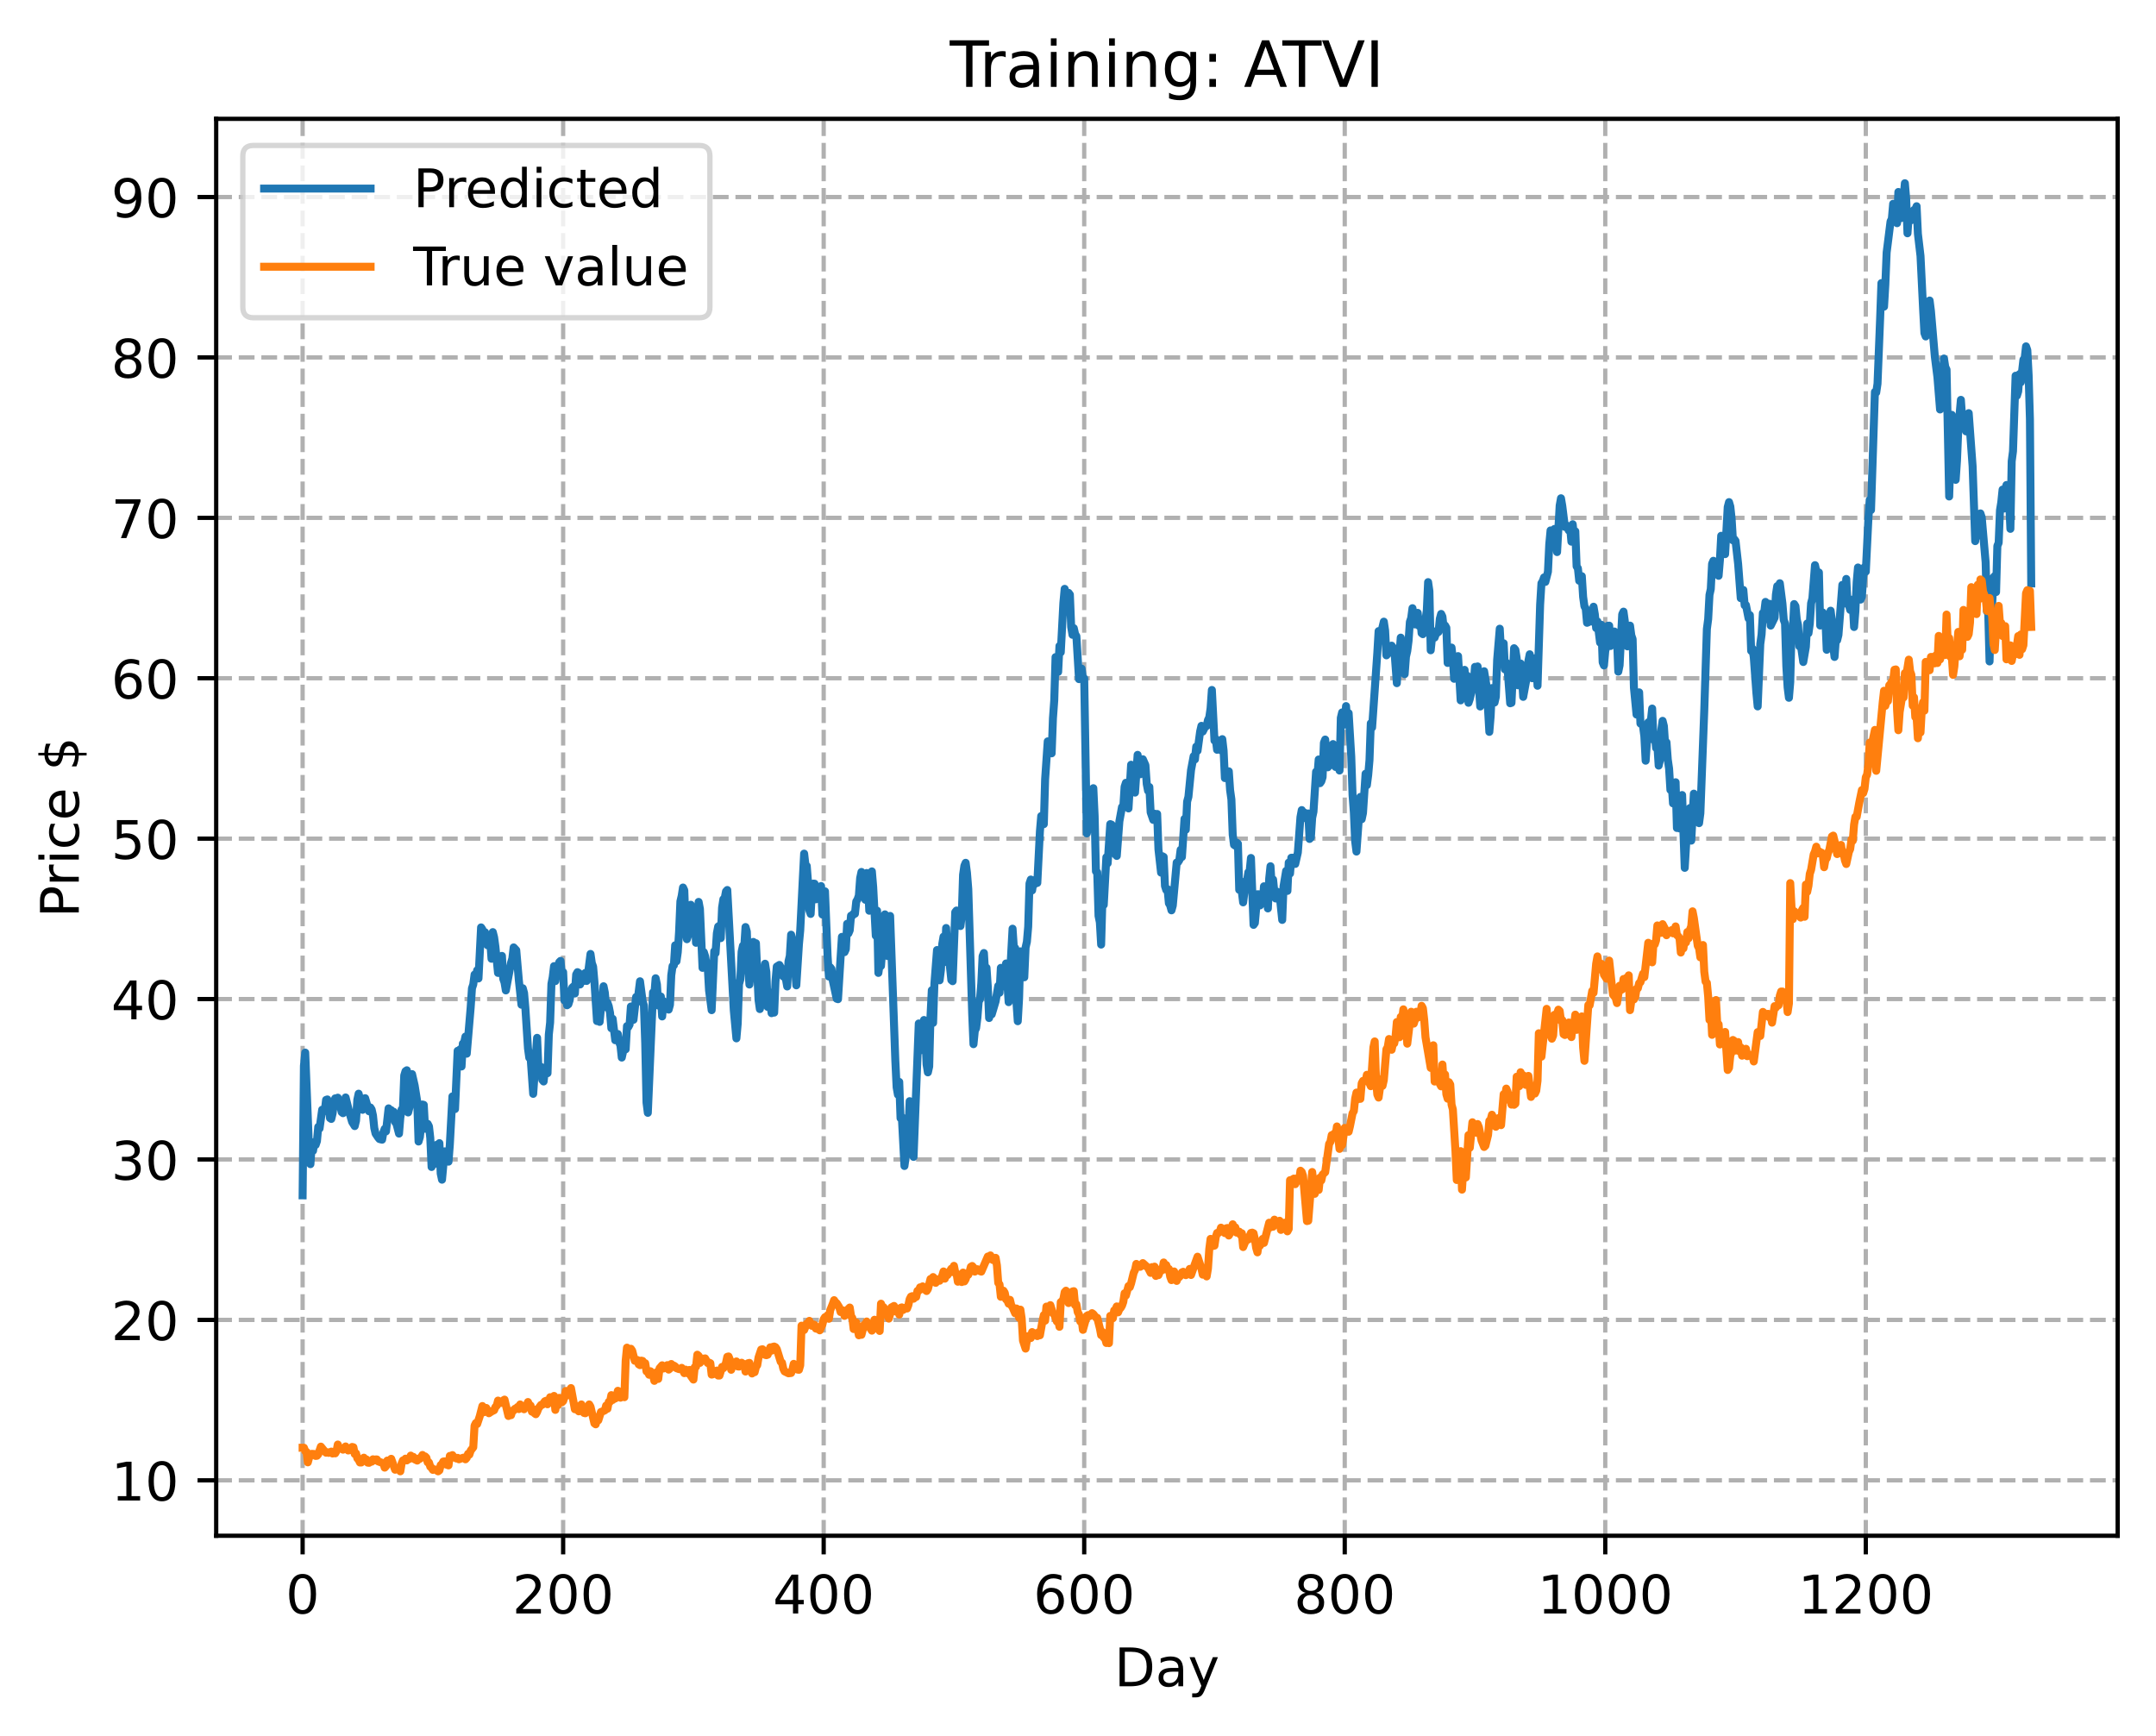 <?xml version="1.0" encoding="utf-8" standalone="no"?>
<!DOCTYPE svg PUBLIC "-//W3C//DTD SVG 1.1//EN"
  "http://www.w3.org/Graphics/SVG/1.1/DTD/svg11.dtd">
<!-- Created with matplotlib (https://matplotlib.org/) -->
<svg height="325.986pt" version="1.1" viewBox="0 0 404.923 325.986" width="404.923pt" xmlns="http://www.w3.org/2000/svg" xmlns:xlink="http://www.w3.org/1999/xlink">
 <defs>
  <style type="text/css">
*{stroke-linecap:butt;stroke-linejoin:round;}
  </style>
 </defs>
 <g id="figure_1">
  <g id="patch_1">
   <path d="M 0 325.986 
L 404.923 325.986 
L 404.923 0 
L 0 0 
z
" style="fill:#ffffff;"/>
  </g>
  <g id="axes_1">
   <g id="patch_2">
    <path d="M 40.603 288.43 
L 397.723 288.43 
L 397.723 22.318 
L 40.603 22.318 
z
" style="fill:#ffffff;"/>
   </g>
   <g id="matplotlib.axis_1">
    <g id="xtick_1">
     <g id="line2d_1">
      <path clip-path="url(#p8c4076bb18)" d="M 56.836 288.43 
L 56.836 22.318 
" style="fill:none;stroke:#b0b0b0;stroke-dasharray:2.96,1.28;stroke-dashoffset:0;stroke-width:0.8;"/>
     </g>
     <g id="line2d_2">
      <defs>
       <path d="M 0 0 
L 0 3.5 
" id="m58683844cd" style="stroke:#000000;stroke-width:0.8;"/>
      </defs>
      <g>
       <use style="stroke:#000000;stroke-width:0.8;" x="56.836" xlink:href="#m58683844cd" y="288.43"/>
      </g>
     </g>
     <g id="text_1">
      <!-- 0 -->
      <defs>
       <path d="M 31.781 66.406 
Q 24.172 66.406 20.328 58.906 
Q 16.5 51.422 16.5 36.375 
Q 16.5 21.391 20.328 13.891 
Q 24.172 6.391 31.781 6.391 
Q 39.453 6.391 43.281 13.891 
Q 47.125 21.391 47.125 36.375 
Q 47.125 51.422 43.281 58.906 
Q 39.453 66.406 31.781 66.406 
z
M 31.781 74.219 
Q 44.047 74.219 50.516 64.516 
Q 56.984 54.828 56.984 36.375 
Q 56.984 17.969 50.516 8.266 
Q 44.047 -1.422 31.781 -1.422 
Q 19.531 -1.422 13.062 8.266 
Q 6.594 17.969 6.594 36.375 
Q 6.594 54.828 13.062 64.516 
Q 19.531 74.219 31.781 74.219 
z
" id="DejaVuSans-48"/>
      </defs>
      <g transform="translate(53.655 303.029)scale(0.1 -0.1)">
       <use xlink:href="#DejaVuSans-48"/>
      </g>
     </g>
    </g>
    <g id="xtick_2">
     <g id="line2d_3">
      <path clip-path="url(#p8c4076bb18)" d="M 105.766 288.43 
L 105.766 22.318 
" style="fill:none;stroke:#b0b0b0;stroke-dasharray:2.96,1.28;stroke-dashoffset:0;stroke-width:0.8;"/>
     </g>
     <g id="line2d_4">
      <g>
       <use style="stroke:#000000;stroke-width:0.8;" x="105.766" xlink:href="#m58683844cd" y="288.43"/>
      </g>
     </g>
     <g id="text_2">
      <!-- 200 -->
      <defs>
       <path d="M 19.188 8.297 
L 53.609 8.297 
L 53.609 0 
L 7.328 0 
L 7.328 8.297 
Q 12.938 14.109 22.625 23.891 
Q 32.328 33.688 34.812 36.531 
Q 39.547 41.844 41.422 45.531 
Q 43.312 49.219 43.312 52.781 
Q 43.312 58.594 39.234 62.25 
Q 35.156 65.922 28.609 65.922 
Q 23.969 65.922 18.812 64.312 
Q 13.672 62.703 7.812 59.422 
L 7.812 69.391 
Q 13.766 71.781 18.938 73 
Q 24.125 74.219 28.422 74.219 
Q 39.75 74.219 46.484 68.547 
Q 53.219 62.891 53.219 53.422 
Q 53.219 48.922 51.531 44.891 
Q 49.859 40.875 45.406 35.406 
Q 44.188 33.984 37.641 27.219 
Q 31.109 20.453 19.188 8.297 
z
" id="DejaVuSans-50"/>
      </defs>
      <g transform="translate(96.223 303.029)scale(0.1 -0.1)">
       <use xlink:href="#DejaVuSans-50"/>
       <use x="63.623" xlink:href="#DejaVuSans-48"/>
       <use x="127.246" xlink:href="#DejaVuSans-48"/>
      </g>
     </g>
    </g>
    <g id="xtick_3">
     <g id="line2d_5">
      <path clip-path="url(#p8c4076bb18)" d="M 154.697 288.43 
L 154.697 22.318 
" style="fill:none;stroke:#b0b0b0;stroke-dasharray:2.96,1.28;stroke-dashoffset:0;stroke-width:0.8;"/>
     </g>
     <g id="line2d_6">
      <g>
       <use style="stroke:#000000;stroke-width:0.8;" x="154.697" xlink:href="#m58683844cd" y="288.43"/>
      </g>
     </g>
     <g id="text_3">
      <!-- 400 -->
      <defs>
       <path d="M 37.797 64.312 
L 12.891 25.391 
L 37.797 25.391 
z
M 35.203 72.906 
L 47.609 72.906 
L 47.609 25.391 
L 58.016 25.391 
L 58.016 17.188 
L 47.609 17.188 
L 47.609 0 
L 37.797 0 
L 37.797 17.188 
L 4.891 17.188 
L 4.891 26.703 
z
" id="DejaVuSans-52"/>
      </defs>
      <g transform="translate(145.153 303.029)scale(0.1 -0.1)">
       <use xlink:href="#DejaVuSans-52"/>
       <use x="63.623" xlink:href="#DejaVuSans-48"/>
       <use x="127.246" xlink:href="#DejaVuSans-48"/>
      </g>
     </g>
    </g>
    <g id="xtick_4">
     <g id="line2d_7">
      <path clip-path="url(#p8c4076bb18)" d="M 203.628 288.43 
L 203.628 22.318 
" style="fill:none;stroke:#b0b0b0;stroke-dasharray:2.96,1.28;stroke-dashoffset:0;stroke-width:0.8;"/>
     </g>
     <g id="line2d_8">
      <g>
       <use style="stroke:#000000;stroke-width:0.8;" x="203.628" xlink:href="#m58683844cd" y="288.43"/>
      </g>
     </g>
     <g id="text_4">
      <!-- 600 -->
      <defs>
       <path d="M 33.016 40.375 
Q 26.375 40.375 22.484 35.828 
Q 18.609 31.297 18.609 23.391 
Q 18.609 15.531 22.484 10.953 
Q 26.375 6.391 33.016 6.391 
Q 39.656 6.391 43.531 10.953 
Q 47.406 15.531 47.406 23.391 
Q 47.406 31.297 43.531 35.828 
Q 39.656 40.375 33.016 40.375 
z
M 52.594 71.297 
L 52.594 62.312 
Q 48.875 64.062 45.094 64.984 
Q 41.312 65.922 37.594 65.922 
Q 27.828 65.922 22.672 59.328 
Q 17.531 52.734 16.797 39.406 
Q 19.672 43.656 24.016 45.922 
Q 28.375 48.188 33.594 48.188 
Q 44.578 48.188 50.953 41.516 
Q 57.328 34.859 57.328 23.391 
Q 57.328 12.156 50.688 5.359 
Q 44.047 -1.422 33.016 -1.422 
Q 20.359 -1.422 13.672 8.266 
Q 6.984 17.969 6.984 36.375 
Q 6.984 53.656 15.188 63.938 
Q 23.391 74.219 37.203 74.219 
Q 40.922 74.219 44.703 73.484 
Q 48.484 72.75 52.594 71.297 
z
" id="DejaVuSans-54"/>
      </defs>
      <g transform="translate(194.084 303.029)scale(0.1 -0.1)">
       <use xlink:href="#DejaVuSans-54"/>
       <use x="63.623" xlink:href="#DejaVuSans-48"/>
       <use x="127.246" xlink:href="#DejaVuSans-48"/>
      </g>
     </g>
    </g>
    <g id="xtick_5">
     <g id="line2d_9">
      <path clip-path="url(#p8c4076bb18)" d="M 252.558 288.43 
L 252.558 22.318 
" style="fill:none;stroke:#b0b0b0;stroke-dasharray:2.96,1.28;stroke-dashoffset:0;stroke-width:0.8;"/>
     </g>
     <g id="line2d_10">
      <g>
       <use style="stroke:#000000;stroke-width:0.8;" x="252.558" xlink:href="#m58683844cd" y="288.43"/>
      </g>
     </g>
     <g id="text_5">
      <!-- 800 -->
      <defs>
       <path d="M 31.781 34.625 
Q 24.75 34.625 20.719 30.859 
Q 16.703 27.094 16.703 20.516 
Q 16.703 13.922 20.719 10.156 
Q 24.75 6.391 31.781 6.391 
Q 38.812 6.391 42.859 10.172 
Q 46.922 13.969 46.922 20.516 
Q 46.922 27.094 42.891 30.859 
Q 38.875 34.625 31.781 34.625 
z
M 21.922 38.812 
Q 15.578 40.375 12.031 44.719 
Q 8.5 49.078 8.5 55.328 
Q 8.5 64.062 14.719 69.141 
Q 20.953 74.219 31.781 74.219 
Q 42.672 74.219 48.875 69.141 
Q 55.078 64.062 55.078 55.328 
Q 55.078 49.078 51.531 44.719 
Q 48 40.375 41.703 38.812 
Q 48.828 37.156 52.797 32.312 
Q 56.781 27.484 56.781 20.516 
Q 56.781 9.906 50.312 4.234 
Q 43.844 -1.422 31.781 -1.422 
Q 19.734 -1.422 13.25 4.234 
Q 6.781 9.906 6.781 20.516 
Q 6.781 27.484 10.781 32.312 
Q 14.797 37.156 21.922 38.812 
z
M 18.312 54.391 
Q 18.312 48.734 21.844 45.562 
Q 25.391 42.391 31.781 42.391 
Q 38.141 42.391 41.719 45.562 
Q 45.312 48.734 45.312 54.391 
Q 45.312 60.062 41.719 63.234 
Q 38.141 66.406 31.781 66.406 
Q 25.391 66.406 21.844 63.234 
Q 18.312 60.062 18.312 54.391 
z
" id="DejaVuSans-56"/>
      </defs>
      <g transform="translate(243.015 303.029)scale(0.1 -0.1)">
       <use xlink:href="#DejaVuSans-56"/>
       <use x="63.623" xlink:href="#DejaVuSans-48"/>
       <use x="127.246" xlink:href="#DejaVuSans-48"/>
      </g>
     </g>
    </g>
    <g id="xtick_6">
     <g id="line2d_11">
      <path clip-path="url(#p8c4076bb18)" d="M 301.489 288.43 
L 301.489 22.318 
" style="fill:none;stroke:#b0b0b0;stroke-dasharray:2.96,1.28;stroke-dashoffset:0;stroke-width:0.8;"/>
     </g>
     <g id="line2d_12">
      <g>
       <use style="stroke:#000000;stroke-width:0.8;" x="301.489" xlink:href="#m58683844cd" y="288.43"/>
      </g>
     </g>
     <g id="text_6">
      <!-- 1000 -->
      <defs>
       <path d="M 12.406 8.297 
L 28.516 8.297 
L 28.516 63.922 
L 10.984 60.406 
L 10.984 69.391 
L 28.422 72.906 
L 38.281 72.906 
L 38.281 8.297 
L 54.391 8.297 
L 54.391 0 
L 12.406 0 
z
" id="DejaVuSans-49"/>
      </defs>
      <g transform="translate(288.764 303.029)scale(0.1 -0.1)">
       <use xlink:href="#DejaVuSans-49"/>
       <use x="63.623" xlink:href="#DejaVuSans-48"/>
       <use x="127.246" xlink:href="#DejaVuSans-48"/>
       <use x="190.869" xlink:href="#DejaVuSans-48"/>
      </g>
     </g>
    </g>
    <g id="xtick_7">
     <g id="line2d_13">
      <path clip-path="url(#p8c4076bb18)" d="M 350.419 288.43 
L 350.419 22.318 
" style="fill:none;stroke:#b0b0b0;stroke-dasharray:2.96,1.28;stroke-dashoffset:0;stroke-width:0.8;"/>
     </g>
     <g id="line2d_14">
      <g>
       <use style="stroke:#000000;stroke-width:0.8;" x="350.419" xlink:href="#m58683844cd" y="288.43"/>
      </g>
     </g>
     <g id="text_7">
      <!-- 1200 -->
      <g transform="translate(337.694 303.029)scale(0.1 -0.1)">
       <use xlink:href="#DejaVuSans-49"/>
       <use x="63.623" xlink:href="#DejaVuSans-50"/>
       <use x="127.246" xlink:href="#DejaVuSans-48"/>
       <use x="190.869" xlink:href="#DejaVuSans-48"/>
      </g>
     </g>
    </g>
    <g id="text_8">
     <!-- Day -->
     <defs>
      <path d="M 19.672 64.797 
L 19.672 8.109 
L 31.594 8.109 
Q 46.688 8.109 53.688 14.938 
Q 60.688 21.781 60.688 36.531 
Q 60.688 51.172 53.688 57.984 
Q 46.688 64.797 31.594 64.797 
z
M 9.812 72.906 
L 30.078 72.906 
Q 51.266 72.906 61.172 64.094 
Q 71.094 55.281 71.094 36.531 
Q 71.094 17.672 61.125 8.828 
Q 51.172 0 30.078 0 
L 9.812 0 
z
" id="DejaVuSans-68"/>
      <path d="M 34.281 27.484 
Q 23.391 27.484 19.188 25 
Q 14.984 22.516 14.984 16.5 
Q 14.984 11.719 18.141 8.906 
Q 21.297 6.109 26.703 6.109 
Q 34.188 6.109 38.703 11.406 
Q 43.219 16.703 43.219 25.484 
L 43.219 27.484 
z
M 52.203 31.203 
L 52.203 0 
L 43.219 0 
L 43.219 8.297 
Q 40.141 3.328 35.547 0.953 
Q 30.953 -1.422 24.312 -1.422 
Q 15.922 -1.422 10.953 3.297 
Q 6 8.016 6 15.922 
Q 6 25.141 12.172 29.828 
Q 18.359 34.516 30.609 34.516 
L 43.219 34.516 
L 43.219 35.406 
Q 43.219 41.609 39.141 45 
Q 35.062 48.391 27.688 48.391 
Q 23 48.391 18.547 47.266 
Q 14.109 46.141 10.016 43.891 
L 10.016 52.203 
Q 14.938 54.109 19.578 55.047 
Q 24.219 56 28.609 56 
Q 40.484 56 46.344 49.844 
Q 52.203 43.703 52.203 31.203 
z
" id="DejaVuSans-97"/>
      <path d="M 32.172 -5.078 
Q 28.375 -14.844 24.75 -17.812 
Q 21.141 -20.797 15.094 -20.797 
L 7.906 -20.797 
L 7.906 -13.281 
L 13.188 -13.281 
Q 16.891 -13.281 18.938 -11.516 
Q 21 -9.766 23.484 -3.219 
L 25.094 0.875 
L 2.984 54.688 
L 12.5 54.688 
L 29.594 11.922 
L 46.688 54.688 
L 56.203 54.688 
z
" id="DejaVuSans-121"/>
     </defs>
     <g transform="translate(209.29 316.707)scale(0.1 -0.1)">
      <use xlink:href="#DejaVuSans-68"/>
      <use x="77.002" xlink:href="#DejaVuSans-97"/>
      <use x="138.281" xlink:href="#DejaVuSans-121"/>
     </g>
    </g>
   </g>
   <g id="matplotlib.axis_2">
    <g id="ytick_1">
     <g id="line2d_15">
      <path clip-path="url(#p8c4076bb18)" d="M 40.603 278.021 
L 397.723 278.021 
" style="fill:none;stroke:#b0b0b0;stroke-dasharray:2.96,1.28;stroke-dashoffset:0;stroke-width:0.8;"/>
     </g>
     <g id="line2d_16">
      <defs>
       <path d="M 0 0 
L -3.5 0 
" id="ma78cb3786b" style="stroke:#000000;stroke-width:0.8;"/>
      </defs>
      <g>
       <use style="stroke:#000000;stroke-width:0.8;" x="40.603" xlink:href="#ma78cb3786b" y="278.021"/>
      </g>
     </g>
     <g id="text_9">
      <!-- 10 -->
      <g transform="translate(20.878 281.82)scale(0.1 -0.1)">
       <use xlink:href="#DejaVuSans-49"/>
       <use x="63.623" xlink:href="#DejaVuSans-48"/>
      </g>
     </g>
    </g>
    <g id="ytick_2">
     <g id="line2d_17">
      <path clip-path="url(#p8c4076bb18)" d="M 40.603 247.894 
L 397.723 247.894 
" style="fill:none;stroke:#b0b0b0;stroke-dasharray:2.96,1.28;stroke-dashoffset:0;stroke-width:0.8;"/>
     </g>
     <g id="line2d_18">
      <g>
       <use style="stroke:#000000;stroke-width:0.8;" x="40.603" xlink:href="#ma78cb3786b" y="247.894"/>
      </g>
     </g>
     <g id="text_10">
      <!-- 20 -->
      <g transform="translate(20.878 251.693)scale(0.1 -0.1)">
       <use xlink:href="#DejaVuSans-50"/>
       <use x="63.623" xlink:href="#DejaVuSans-48"/>
      </g>
     </g>
    </g>
    <g id="ytick_3">
     <g id="line2d_19">
      <path clip-path="url(#p8c4076bb18)" d="M 40.603 217.767 
L 397.723 217.767 
" style="fill:none;stroke:#b0b0b0;stroke-dasharray:2.96,1.28;stroke-dashoffset:0;stroke-width:0.8;"/>
     </g>
     <g id="line2d_20">
      <g>
       <use style="stroke:#000000;stroke-width:0.8;" x="40.603" xlink:href="#ma78cb3786b" y="217.767"/>
      </g>
     </g>
     <g id="text_11">
      <!-- 30 -->
      <defs>
       <path d="M 40.578 39.312 
Q 47.656 37.797 51.625 33 
Q 55.609 28.219 55.609 21.188 
Q 55.609 10.406 48.188 4.484 
Q 40.766 -1.422 27.094 -1.422 
Q 22.516 -1.422 17.656 -0.516 
Q 12.797 0.391 7.625 2.203 
L 7.625 11.719 
Q 11.719 9.328 16.594 8.109 
Q 21.484 6.891 26.812 6.891 
Q 36.078 6.891 40.938 10.547 
Q 45.797 14.203 45.797 21.188 
Q 45.797 27.641 41.281 31.266 
Q 36.766 34.906 28.719 34.906 
L 20.219 34.906 
L 20.219 43.016 
L 29.109 43.016 
Q 36.375 43.016 40.234 45.922 
Q 44.094 48.828 44.094 54.297 
Q 44.094 59.906 40.109 62.906 
Q 36.141 65.922 28.719 65.922 
Q 24.656 65.922 20.016 65.031 
Q 15.375 64.156 9.812 62.312 
L 9.812 71.094 
Q 15.438 72.656 20.344 73.438 
Q 25.25 74.219 29.594 74.219 
Q 40.828 74.219 47.359 69.109 
Q 53.906 64.016 53.906 55.328 
Q 53.906 49.266 50.438 45.094 
Q 46.969 40.922 40.578 39.312 
z
" id="DejaVuSans-51"/>
      </defs>
      <g transform="translate(20.878 221.566)scale(0.1 -0.1)">
       <use xlink:href="#DejaVuSans-51"/>
       <use x="63.623" xlink:href="#DejaVuSans-48"/>
      </g>
     </g>
    </g>
    <g id="ytick_4">
     <g id="line2d_21">
      <path clip-path="url(#p8c4076bb18)" d="M 40.603 187.64 
L 397.723 187.64 
" style="fill:none;stroke:#b0b0b0;stroke-dasharray:2.96,1.28;stroke-dashoffset:0;stroke-width:0.8;"/>
     </g>
     <g id="line2d_22">
      <g>
       <use style="stroke:#000000;stroke-width:0.8;" x="40.603" xlink:href="#ma78cb3786b" y="187.64"/>
      </g>
     </g>
     <g id="text_12">
      <!-- 40 -->
      <g transform="translate(20.878 191.439)scale(0.1 -0.1)">
       <use xlink:href="#DejaVuSans-52"/>
       <use x="63.623" xlink:href="#DejaVuSans-48"/>
      </g>
     </g>
    </g>
    <g id="ytick_5">
     <g id="line2d_23">
      <path clip-path="url(#p8c4076bb18)" d="M 40.603 157.512 
L 397.723 157.512 
" style="fill:none;stroke:#b0b0b0;stroke-dasharray:2.96,1.28;stroke-dashoffset:0;stroke-width:0.8;"/>
     </g>
     <g id="line2d_24">
      <g>
       <use style="stroke:#000000;stroke-width:0.8;" x="40.603" xlink:href="#ma78cb3786b" y="157.512"/>
      </g>
     </g>
     <g id="text_13">
      <!-- 50 -->
      <defs>
       <path d="M 10.797 72.906 
L 49.516 72.906 
L 49.516 64.594 
L 19.828 64.594 
L 19.828 46.734 
Q 21.969 47.469 24.109 47.828 
Q 26.266 48.188 28.422 48.188 
Q 40.625 48.188 47.75 41.5 
Q 54.891 34.812 54.891 23.391 
Q 54.891 11.625 47.562 5.094 
Q 40.234 -1.422 26.906 -1.422 
Q 22.312 -1.422 17.547 -0.641 
Q 12.797 0.141 7.719 1.703 
L 7.719 11.625 
Q 12.109 9.234 16.797 8.062 
Q 21.484 6.891 26.703 6.891 
Q 35.156 6.891 40.078 11.328 
Q 45.016 15.766 45.016 23.391 
Q 45.016 31 40.078 35.438 
Q 35.156 39.891 26.703 39.891 
Q 22.75 39.891 18.812 39.016 
Q 14.891 38.141 10.797 36.281 
z
" id="DejaVuSans-53"/>
      </defs>
      <g transform="translate(20.878 161.312)scale(0.1 -0.1)">
       <use xlink:href="#DejaVuSans-53"/>
       <use x="63.623" xlink:href="#DejaVuSans-48"/>
      </g>
     </g>
    </g>
    <g id="ytick_6">
     <g id="line2d_25">
      <path clip-path="url(#p8c4076bb18)" d="M 40.603 127.385 
L 397.723 127.385 
" style="fill:none;stroke:#b0b0b0;stroke-dasharray:2.96,1.28;stroke-dashoffset:0;stroke-width:0.8;"/>
     </g>
     <g id="line2d_26">
      <g>
       <use style="stroke:#000000;stroke-width:0.8;" x="40.603" xlink:href="#ma78cb3786b" y="127.385"/>
      </g>
     </g>
     <g id="text_14">
      <!-- 60 -->
      <g transform="translate(20.878 131.185)scale(0.1 -0.1)">
       <use xlink:href="#DejaVuSans-54"/>
       <use x="63.623" xlink:href="#DejaVuSans-48"/>
      </g>
     </g>
    </g>
    <g id="ytick_7">
     <g id="line2d_27">
      <path clip-path="url(#p8c4076bb18)" d="M 40.603 97.258 
L 397.723 97.258 
" style="fill:none;stroke:#b0b0b0;stroke-dasharray:2.96,1.28;stroke-dashoffset:0;stroke-width:0.8;"/>
     </g>
     <g id="line2d_28">
      <g>
       <use style="stroke:#000000;stroke-width:0.8;" x="40.603" xlink:href="#ma78cb3786b" y="97.258"/>
      </g>
     </g>
     <g id="text_15">
      <!-- 70 -->
      <defs>
       <path d="M 8.203 72.906 
L 55.078 72.906 
L 55.078 68.703 
L 28.609 0 
L 18.312 0 
L 43.219 64.594 
L 8.203 64.594 
z
" id="DejaVuSans-55"/>
      </defs>
      <g transform="translate(20.878 101.057)scale(0.1 -0.1)">
       <use xlink:href="#DejaVuSans-55"/>
       <use x="63.623" xlink:href="#DejaVuSans-48"/>
      </g>
     </g>
    </g>
    <g id="ytick_8">
     <g id="line2d_29">
      <path clip-path="url(#p8c4076bb18)" d="M 40.603 67.131 
L 397.723 67.131 
" style="fill:none;stroke:#b0b0b0;stroke-dasharray:2.96,1.28;stroke-dashoffset:0;stroke-width:0.8;"/>
     </g>
     <g id="line2d_30">
      <g>
       <use style="stroke:#000000;stroke-width:0.8;" x="40.603" xlink:href="#ma78cb3786b" y="67.131"/>
      </g>
     </g>
     <g id="text_16">
      <!-- 80 -->
      <g transform="translate(20.878 70.93)scale(0.1 -0.1)">
       <use xlink:href="#DejaVuSans-56"/>
       <use x="63.623" xlink:href="#DejaVuSans-48"/>
      </g>
     </g>
    </g>
    <g id="ytick_9">
     <g id="line2d_31">
      <path clip-path="url(#p8c4076bb18)" d="M 40.603 37.004 
L 397.723 37.004 
" style="fill:none;stroke:#b0b0b0;stroke-dasharray:2.96,1.28;stroke-dashoffset:0;stroke-width:0.8;"/>
     </g>
     <g id="line2d_32">
      <g>
       <use style="stroke:#000000;stroke-width:0.8;" x="40.603" xlink:href="#ma78cb3786b" y="37.004"/>
      </g>
     </g>
     <g id="text_17">
      <!-- 90 -->
      <defs>
       <path d="M 10.984 1.516 
L 10.984 10.5 
Q 14.703 8.734 18.5 7.812 
Q 22.312 6.891 25.984 6.891 
Q 35.75 6.891 40.891 13.453 
Q 46.047 20.016 46.781 33.406 
Q 43.953 29.203 39.594 26.953 
Q 35.25 24.703 29.984 24.703 
Q 19.047 24.703 12.672 31.312 
Q 6.297 37.938 6.297 49.422 
Q 6.297 60.641 12.938 67.422 
Q 19.578 74.219 30.609 74.219 
Q 43.266 74.219 49.922 64.516 
Q 56.594 54.828 56.594 36.375 
Q 56.594 19.141 48.406 8.859 
Q 40.234 -1.422 26.422 -1.422 
Q 22.703 -1.422 18.891 -0.688 
Q 15.094 0.047 10.984 1.516 
z
M 30.609 32.422 
Q 37.25 32.422 41.125 36.953 
Q 45.016 41.5 45.016 49.422 
Q 45.016 57.281 41.125 61.844 
Q 37.25 66.406 30.609 66.406 
Q 23.969 66.406 20.094 61.844 
Q 16.219 57.281 16.219 49.422 
Q 16.219 41.5 20.094 36.953 
Q 23.969 32.422 30.609 32.422 
z
" id="DejaVuSans-57"/>
      </defs>
      <g transform="translate(20.878 40.803)scale(0.1 -0.1)">
       <use xlink:href="#DejaVuSans-57"/>
       <use x="63.623" xlink:href="#DejaVuSans-48"/>
      </g>
     </g>
    </g>
    <g id="text_18">
     <!-- Price $ -->
     <defs>
      <path d="M 19.672 64.797 
L 19.672 37.406 
L 32.078 37.406 
Q 38.969 37.406 42.719 40.969 
Q 46.484 44.531 46.484 51.125 
Q 46.484 57.672 42.719 61.234 
Q 38.969 64.797 32.078 64.797 
z
M 9.812 72.906 
L 32.078 72.906 
Q 44.344 72.906 50.609 67.359 
Q 56.891 61.812 56.891 51.125 
Q 56.891 40.328 50.609 34.812 
Q 44.344 29.297 32.078 29.297 
L 19.672 29.297 
L 19.672 0 
L 9.812 0 
z
" id="DejaVuSans-80"/>
      <path d="M 41.109 46.297 
Q 39.594 47.172 37.812 47.578 
Q 36.031 48 33.891 48 
Q 26.266 48 22.188 43.047 
Q 18.109 38.094 18.109 28.812 
L 18.109 0 
L 9.078 0 
L 9.078 54.688 
L 18.109 54.688 
L 18.109 46.188 
Q 20.953 51.172 25.484 53.578 
Q 30.031 56 36.531 56 
Q 37.453 56 38.578 55.875 
Q 39.703 55.766 41.062 55.516 
z
" id="DejaVuSans-114"/>
      <path d="M 9.422 54.688 
L 18.406 54.688 
L 18.406 0 
L 9.422 0 
z
M 9.422 75.984 
L 18.406 75.984 
L 18.406 64.594 
L 9.422 64.594 
z
" id="DejaVuSans-105"/>
      <path d="M 48.781 52.594 
L 48.781 44.188 
Q 44.969 46.297 41.141 47.344 
Q 37.312 48.391 33.406 48.391 
Q 24.656 48.391 19.812 42.844 
Q 14.984 37.312 14.984 27.297 
Q 14.984 17.281 19.812 11.734 
Q 24.656 6.203 33.406 6.203 
Q 37.312 6.203 41.141 7.25 
Q 44.969 8.297 48.781 10.406 
L 48.781 2.094 
Q 45.016 0.344 40.984 -0.531 
Q 36.969 -1.422 32.422 -1.422 
Q 20.062 -1.422 12.781 6.344 
Q 5.516 14.109 5.516 27.297 
Q 5.516 40.672 12.859 48.328 
Q 20.219 56 33.016 56 
Q 37.156 56 41.109 55.141 
Q 45.062 54.297 48.781 52.594 
z
" id="DejaVuSans-99"/>
      <path d="M 56.203 29.594 
L 56.203 25.203 
L 14.891 25.203 
Q 15.484 15.922 20.484 11.062 
Q 25.484 6.203 34.422 6.203 
Q 39.594 6.203 44.453 7.469 
Q 49.312 8.734 54.109 11.281 
L 54.109 2.781 
Q 49.266 0.734 44.188 -0.344 
Q 39.109 -1.422 33.891 -1.422 
Q 20.797 -1.422 13.156 6.188 
Q 5.516 13.812 5.516 26.812 
Q 5.516 40.234 12.766 48.109 
Q 20.016 56 32.328 56 
Q 43.359 56 49.781 48.891 
Q 56.203 41.797 56.203 29.594 
z
M 47.219 32.234 
Q 47.125 39.594 43.094 43.984 
Q 39.062 48.391 32.422 48.391 
Q 24.906 48.391 20.391 44.141 
Q 15.875 39.891 15.188 32.172 
z
" id="DejaVuSans-101"/>
      <path id="DejaVuSans-32"/>
      <path d="M 33.797 -14.703 
L 28.906 -14.703 
L 28.859 0 
Q 23.734 0.094 18.609 1.188 
Q 13.484 2.297 8.297 4.5 
L 8.297 13.281 
Q 13.281 10.156 18.375 8.562 
Q 23.484 6.984 28.906 6.938 
L 28.906 29.203 
Q 18.109 30.953 13.203 35.156 
Q 8.297 39.359 8.297 46.688 
Q 8.297 54.641 13.625 59.219 
Q 18.953 63.812 28.906 64.5 
L 28.906 75.984 
L 33.797 75.984 
L 33.797 64.656 
Q 38.328 64.453 42.578 63.688 
Q 46.828 62.938 50.875 61.625 
L 50.875 53.078 
Q 46.828 55.125 42.547 56.25 
Q 38.281 57.375 33.797 57.562 
L 33.797 36.719 
Q 44.875 35.016 50.094 30.609 
Q 55.328 26.219 55.328 18.609 
Q 55.328 10.359 49.781 5.594 
Q 44.234 0.828 33.797 0.094 
z
M 28.906 37.594 
L 28.906 57.625 
Q 23.25 56.984 20.266 54.391 
Q 17.281 51.812 17.281 47.516 
Q 17.281 43.312 20.031 40.969 
Q 22.797 38.625 28.906 37.594 
z
M 33.797 28.219 
L 33.797 7.078 
Q 39.984 7.906 43.141 10.594 
Q 46.297 13.281 46.297 17.672 
Q 46.297 21.969 43.281 24.5 
Q 40.281 27.047 33.797 28.219 
z
" id="DejaVuSans-36"/>
     </defs>
     <g transform="translate(14.798 172.342)rotate(-90)scale(0.1 -0.1)">
      <use xlink:href="#DejaVuSans-80"/>
      <use x="58.553" xlink:href="#DejaVuSans-114"/>
      <use x="99.666" xlink:href="#DejaVuSans-105"/>
      <use x="127.449" xlink:href="#DejaVuSans-99"/>
      <use x="182.43" xlink:href="#DejaVuSans-101"/>
      <use x="243.953" xlink:href="#DejaVuSans-32"/>
      <use x="275.74" xlink:href="#DejaVuSans-36"/>
     </g>
    </g>
   </g>
   <g id="line2d_33">
    <path clip-path="url(#p8c4076bb18)" d="M 56.836 224.499 
L 57.081 200.2 
L 57.325 197.691 
L 57.814 209.991 
L 58.059 216.4 
L 58.304 218.644 
L 58.548 214.967 
L 58.793 216.136 
L 59.038 214.487 
L 59.282 215.034 
L 59.527 214.319 
L 59.772 211.64 
L 60.016 211.952 
L 60.506 208.416 
L 60.995 208.672 
L 61.24 206.573 
L 61.484 206.49 
L 61.729 207.378 
L 61.974 209.99 
L 62.218 210.152 
L 62.463 209.125 
L 62.708 207.132 
L 62.952 206.288 
L 63.197 207.111 
L 63.441 206.159 
L 63.686 207.36 
L 63.931 207.798 
L 64.175 208.881 
L 64.42 209.069 
L 64.665 207.93 
L 64.909 206.12 
L 65.643 209.028 
L 66.133 210.708 
L 66.622 211.493 
L 66.867 210.468 
L 67.111 206.56 
L 67.356 205.407 
L 68.09 208.44 
L 68.579 206.253 
L 69.313 208.707 
L 69.558 207.997 
L 69.802 208.386 
L 70.047 209.498 
L 70.292 211.851 
L 70.536 212.9 
L 71.026 213.634 
L 71.27 213.925 
L 71.76 214.049 
L 72.004 212.681 
L 72.249 212.013 
L 72.494 212.493 
L 72.983 208.165 
L 73.228 208.878 
L 73.472 208.499 
L 73.717 208.809 
L 73.962 208.818 
L 74.206 210.726 
L 74.451 211.031 
L 74.94 212.904 
L 75.185 209.907 
L 75.429 208.379 
L 75.674 208.239 
L 75.919 201.985 
L 76.163 201.187 
L 76.408 201.012 
L 76.653 208.934 
L 76.897 207.99 
L 77.387 201.727 
L 77.876 203.858 
L 78.365 206.914 
L 78.61 214.392 
L 78.855 213.559 
L 79.099 211.289 
L 79.344 207.44 
L 79.589 207.509 
L 79.833 211.996 
L 80.078 211.371 
L 80.323 211.074 
L 80.567 211.547 
L 80.812 213.73 
L 81.056 219.175 
L 81.546 216.977 
L 81.79 218.556 
L 82.035 215.007 
L 82.28 215.874 
L 82.524 214.699 
L 82.769 220.4 
L 83.014 221.561 
L 83.503 216.239 
L 83.748 216.27 
L 84.237 218.175 
L 84.482 214.984 
L 84.971 205.918 
L 85.216 208.243 
L 85.46 208.298 
L 85.95 197.361 
L 86.194 199.768 
L 86.439 197.061 
L 86.684 200.296 
L 86.928 195.999 
L 87.173 195.808 
L 87.417 194.681 
L 87.662 197.897 
L 88.396 189.235 
L 88.641 185.619 
L 88.885 184.888 
L 89.13 183.032 
L 89.375 183.352 
L 89.619 182.221 
L 89.864 183.769 
L 90.353 174.178 
L 90.598 174.547 
L 90.843 176.321 
L 91.087 175.077 
L 91.577 177.543 
L 91.821 176.85 
L 92.066 176.693 
L 92.311 180.066 
L 92.555 175.063 
L 92.8 176.041 
L 93.044 177.807 
L 93.534 182.726 
L 93.778 181.257 
L 94.023 182.806 
L 94.268 179.53 
L 94.512 183.833 
L 94.757 184.534 
L 95.002 186.013 
L 95.98 180.822 
L 96.225 180.007 
L 96.47 177.937 
L 96.959 178.464 
L 97.448 184.128 
L 97.938 188.702 
L 98.182 185.604 
L 98.427 186.507 
L 98.672 189.334 
L 99.161 196.904 
L 99.405 198.663 
L 99.65 198.569 
L 100.139 205.44 
L 100.873 194.918 
L 101.118 200.492 
L 101.363 200.36 
L 101.607 200.372 
L 101.852 202.825 
L 102.097 203.117 
L 102.341 200.976 
L 102.586 201.448 
L 102.831 201.561 
L 103.075 194.294 
L 103.32 192.042 
L 103.565 184.783 
L 103.809 183.511 
L 104.054 181.453 
L 104.299 184.269 
L 104.543 181.362 
L 104.788 182.269 
L 105.032 180.714 
L 105.277 180.469 
L 105.522 183.125 
L 105.766 182.579 
L 106.011 187.901 
L 106.256 186.978 
L 106.5 188.803 
L 106.745 188.618 
L 106.99 187.849 
L 107.234 186.148 
L 107.479 185.48 
L 107.724 185.257 
L 107.968 186.596 
L 108.213 183.028 
L 108.458 182.584 
L 108.702 182.74 
L 108.947 184.9 
L 109.192 183.526 
L 109.436 183.378 
L 109.681 184.237 
L 109.926 182.731 
L 110.17 184.239 
L 110.415 182.994 
L 110.904 179.16 
L 111.149 180.867 
L 111.393 181.56 
L 111.638 184.361 
L 112.127 191.772 
L 112.372 189.284 
L 112.617 191.924 
L 112.861 189.389 
L 113.106 188.63 
L 113.351 185.232 
L 113.595 186.426 
L 113.84 189.177 
L 114.085 188.312 
L 114.329 188.986 
L 114.574 190.233 
L 114.819 193.117 
L 115.063 191.341 
L 115.553 195.369 
L 116.042 194.204 
L 116.287 195.75 
L 116.531 196.379 
L 116.776 198.627 
L 117.265 196.382 
L 117.51 197.073 
L 117.754 192.712 
L 117.999 192.892 
L 118.244 192.434 
L 118.488 189.036 
L 118.978 191.53 
L 119.467 187.243 
L 119.712 188.167 
L 120.201 184.295 
L 120.69 188.04 
L 120.935 188.835 
L 121.18 195.922 
L 121.424 207.073 
L 121.669 209.005 
L 122.648 186.389 
L 122.892 186.803 
L 123.137 183.731 
L 123.381 184.911 
L 123.626 188.848 
L 123.871 188.653 
L 124.115 187.157 
L 124.36 190.902 
L 124.605 188.029 
L 124.849 188.312 
L 125.094 189.035 
L 125.339 189.002 
L 125.583 189.614 
L 125.828 188.718 
L 126.073 183.166 
L 126.317 181.44 
L 126.562 181.296 
L 126.807 177.539 
L 127.051 180.546 
L 127.296 178.821 
L 127.541 174.956 
L 127.785 169.295 
L 128.03 168.257 
L 128.275 166.689 
L 128.519 167.202 
L 128.764 174.204 
L 129.008 176.397 
L 129.253 175.653 
L 129.498 171.747 
L 129.742 169.926 
L 129.987 174.758 
L 130.232 174.72 
L 130.476 172.139 
L 130.721 177.071 
L 130.966 176.468 
L 131.21 169.391 
L 131.455 170.715 
L 131.944 181.776 
L 132.189 178.829 
L 132.434 179.602 
L 132.678 181.057 
L 132.923 181.625 
L 133.168 186.008 
L 133.657 189.722 
L 134.146 178.663 
L 134.391 179.024 
L 134.636 175.281 
L 134.88 174.02 
L 135.125 173.846 
L 135.369 176.195 
L 135.614 170.468 
L 135.859 168.879 
L 136.103 168.732 
L 136.348 167.427 
L 136.593 167.156 
L 137.816 189.764 
L 138.305 195.017 
L 138.55 192.25 
L 138.795 184.846 
L 139.039 183.975 
L 139.284 178.756 
L 139.529 177.623 
L 139.773 177.918 
L 140.018 174.111 
L 140.263 174.963 
L 140.507 181.716 
L 140.752 184.912 
L 141.486 176.906 
L 141.73 178.559 
L 141.975 177.145 
L 142.464 187.812 
L 142.709 189.516 
L 142.954 188.277 
L 143.198 184.76 
L 143.443 183.56 
L 143.688 181.001 
L 143.932 182.566 
L 144.177 189.115 
L 144.422 186.327 
L 144.911 190.288 
L 145.156 189.414 
L 145.4 190.184 
L 145.645 184.336 
L 145.89 181.538 
L 146.379 181.229 
L 146.868 182.111 
L 147.113 183.399 
L 147.357 182.482 
L 147.847 185.273 
L 148.091 180.563 
L 148.336 179.54 
L 148.581 175.549 
L 148.825 176.76 
L 149.07 181.553 
L 149.315 181.733 
L 149.559 185.059 
L 150.049 177.331 
L 150.293 174.739 
L 150.783 164.961 
L 151.027 160.323 
L 151.272 162.444 
L 151.517 162.632 
L 151.761 165.713 
L 152.006 170.953 
L 152.251 171.649 
L 152.495 167.128 
L 152.74 165.954 
L 152.984 165.97 
L 153.229 168.904 
L 153.474 168.772 
L 153.718 168.401 
L 154.208 166.411 
L 154.452 171.76 
L 154.942 167.401 
L 155.431 179.528 
L 155.676 183.412 
L 155.92 181.666 
L 156.165 181.98 
L 156.41 184.184 
L 157.144 187.577 
L 157.388 187.66 
L 157.878 179.74 
L 158.122 175.953 
L 158.367 178.359 
L 158.612 178.826 
L 158.856 178.279 
L 159.101 173.5 
L 159.345 175.305 
L 159.59 174.728 
L 159.835 171.966 
L 160.079 171.991 
L 160.324 171.573 
L 160.569 171.615 
L 160.813 169.322 
L 161.058 168.912 
L 161.303 168.206 
L 161.547 164.911 
L 161.792 163.766 
L 162.037 165.694 
L 162.281 164.909 
L 162.526 168.992 
L 162.771 163.962 
L 163.015 166.077 
L 163.26 171.047 
L 163.749 163.661 
L 163.994 166.567 
L 164.483 175.748 
L 164.728 171.034 
L 164.972 182.725 
L 165.217 181.072 
L 165.462 181.425 
L 165.951 174.947 
L 166.196 171.728 
L 166.685 179.553 
L 166.93 173.781 
L 167.174 172.025 
L 168.153 199.185 
L 168.398 204.213 
L 168.642 205.6 
L 168.887 203.195 
L 169.132 210.014 
L 169.376 209.792 
L 169.866 218.989 
L 170.11 217.2 
L 170.355 216.389 
L 170.6 213.02 
L 170.844 206.812 
L 171.089 213.081 
L 171.333 210.637 
L 171.578 217.281 
L 172.557 192.222 
L 172.801 197.314 
L 173.046 195.163 
L 173.291 194.227 
L 173.535 191.571 
L 173.78 194.095 
L 174.025 199.903 
L 174.269 201.403 
L 174.514 200.297 
L 174.759 190.861 
L 175.003 185.98 
L 175.248 192.111 
L 175.493 184.739 
L 175.982 178.43 
L 176.227 178.827 
L 176.471 184.116 
L 176.716 182.167 
L 176.96 177.348 
L 177.205 175.916 
L 177.45 180.674 
L 177.694 174.293 
L 177.939 178.884 
L 178.184 179.41 
L 178.673 184.068 
L 178.918 184.279 
L 179.407 171.309 
L 179.652 171.01 
L 179.896 172.412 
L 180.141 172.948 
L 180.386 173.92 
L 180.63 171.921 
L 180.875 164.301 
L 181.12 162.607 
L 181.364 162.045 
L 181.609 163.927 
L 181.854 166.988 
L 182.588 190.36 
L 182.832 196.11 
L 183.077 193.628 
L 183.321 193.102 
L 183.566 191.169 
L 183.811 188.09 
L 184.055 187.676 
L 184.3 184.689 
L 184.545 179.567 
L 184.789 178.99 
L 185.034 182.896 
L 185.279 181.763 
L 185.523 185.37 
L 185.768 191.199 
L 186.013 187.829 
L 186.257 190.512 
L 186.991 188.056 
L 187.481 185.155 
L 187.725 186.453 
L 187.97 181.778 
L 188.215 182.482 
L 188.459 185.264 
L 188.704 182.464 
L 188.948 180.953 
L 189.438 188.22 
L 189.927 178.829 
L 190.172 174.421 
L 190.416 178.066 
L 190.661 178.06 
L 190.906 188.267 
L 191.15 191.798 
L 191.395 187.498 
L 191.64 178.675 
L 191.884 179.686 
L 192.374 183.549 
L 192.618 177.958 
L 192.863 176.873 
L 193.108 174.044 
L 193.352 165.926 
L 193.597 165.19 
L 193.842 167.233 
L 194.086 165.662 
L 194.331 166.052 
L 194.575 165.138 
L 194.82 165.824 
L 195.309 156.131 
L 195.554 153.261 
L 195.799 154.724 
L 196.043 154.787 
L 196.288 146.348 
L 196.777 139.237 
L 197.022 139.797 
L 197.267 141.313 
L 197.511 141.484 
L 197.756 134.904 
L 198.001 131.541 
L 198.245 123.413 
L 198.49 126.308 
L 198.735 126.198 
L 198.979 121.317 
L 199.224 122.512 
L 199.713 113.263 
L 199.958 110.595 
L 200.203 112.305 
L 200.447 112.314 
L 200.692 111.345 
L 200.936 111.668 
L 201.181 117.744 
L 201.426 119.222 
L 201.67 117.981 
L 201.915 119.087 
L 202.16 119.485 
L 202.649 127.55 
L 202.894 127.133 
L 203.138 125.572 
L 203.383 127.359 
L 203.628 127.412 
L 204.117 156.526 
L 204.606 153.901 
L 204.851 153.68 
L 205.34 148.034 
L 205.585 153.247 
L 205.83 163.651 
L 206.074 163.824 
L 206.319 172.014 
L 206.563 173.214 
L 206.808 177.405 
L 207.053 168.734 
L 207.297 169.955 
L 207.787 160.999 
L 208.031 162.141 
L 208.521 154.782 
L 208.765 154.873 
L 209.01 155.22 
L 209.255 156.294 
L 209.499 160.496 
L 209.744 160.757 
L 210.233 154.262 
L 210.723 151.571 
L 210.967 151.58 
L 211.212 147.769 
L 211.457 147.019 
L 211.701 150.481 
L 211.946 151.834 
L 212.435 143.626 
L 212.68 146.171 
L 212.924 145.899 
L 213.169 148.861 
L 213.658 141.772 
L 213.903 145.094 
L 214.148 145.415 
L 214.392 145.009 
L 214.637 142.598 
L 215.126 143.709 
L 215.371 147.237 
L 215.616 148.519 
L 215.86 147.806 
L 216.105 152.56 
L 216.594 153.985 
L 216.839 152.823 
L 217.084 154.15 
L 217.328 152.875 
L 217.573 159.525 
L 218.062 163.892 
L 218.307 160.805 
L 218.551 160.936 
L 218.796 166.402 
L 219.041 167.162 
L 219.285 166.998 
L 219.53 169.647 
L 219.775 170.051 
L 220.019 170.973 
L 220.264 170.073 
L 220.998 161.994 
L 221.243 161.933 
L 221.487 161.556 
L 221.732 159.607 
L 221.977 160.961 
L 222.466 153.787 
L 222.711 155.837 
L 222.955 150.558 
L 223.2 149.652 
L 223.689 144.648 
L 224.179 142.024 
L 224.423 142.632 
L 224.668 140.224 
L 224.912 141.007 
L 225.402 137.379 
L 225.646 136.323 
L 225.891 137.395 
L 226.38 136.417 
L 226.625 136.353 
L 226.87 135.242 
L 227.114 134.738 
L 227.359 133.048 
L 227.604 129.584 
L 228.093 139.09 
L 228.338 138.778 
L 228.582 140.817 
L 228.827 139.401 
L 229.072 140.69 
L 229.316 140.916 
L 229.561 138.822 
L 229.806 140.961 
L 230.05 146.137 
L 230.295 145.103 
L 230.539 146.034 
L 230.784 144.867 
L 231.029 148.395 
L 231.273 150.144 
L 231.518 156.754 
L 231.763 158.67 
L 232.007 158.837 
L 232.252 158.24 
L 232.497 158.452 
L 232.741 167.116 
L 232.986 165.486 
L 233.475 169.476 
L 233.965 165.488 
L 234.209 165.4 
L 234.454 163.818 
L 234.699 163.614 
L 234.943 161.138 
L 235.433 173.703 
L 235.677 173.353 
L 236.167 167.95 
L 236.411 167.96 
L 236.656 170.044 
L 236.9 168.253 
L 237.145 169.641 
L 237.39 166.457 
L 237.879 167.785 
L 238.124 170.614 
L 238.368 165.019 
L 238.613 162.689 
L 238.858 166.538 
L 239.102 165.183 
L 239.347 167.641 
L 239.592 168.752 
L 239.836 167.465 
L 240.081 168.721 
L 240.326 168.061 
L 240.815 172.772 
L 241.06 166.5 
L 241.549 163.566 
L 241.794 167.323 
L 242.038 162.003 
L 242.283 164.064 
L 242.527 161.097 
L 242.772 161.087 
L 243.261 162.262 
L 243.751 160.109 
L 244.24 153.472 
L 244.485 152.143 
L 244.729 152.684 
L 244.974 152.605 
L 245.219 153.513 
L 245.463 153.819 
L 245.708 152.78 
L 245.953 157.562 
L 246.197 157.309 
L 246.442 153.59 
L 246.687 152.442 
L 247.176 144.94 
L 247.421 145.701 
L 247.665 142.64 
L 247.91 147.092 
L 248.155 146.757 
L 248.399 145.962 
L 248.644 139.502 
L 248.888 138.899 
L 249.378 144.109 
L 249.622 143.593 
L 249.867 143.716 
L 250.112 140.964 
L 250.356 139.746 
L 250.846 144.048 
L 251.09 142.44 
L 251.335 142.253 
L 251.58 144.715 
L 251.824 134.819 
L 252.069 133.8 
L 252.314 136.139 
L 252.558 135.894 
L 252.803 132.613 
L 253.048 135.856 
L 253.292 133.943 
L 253.782 142.087 
L 254.026 149.303 
L 254.271 152.59 
L 254.515 157.99 
L 254.76 159.936 
L 255.494 149.669 
L 255.739 153.862 
L 255.983 152.701 
L 256.473 145.313 
L 256.717 147.472 
L 256.962 145.571 
L 257.207 142.76 
L 257.451 135.846 
L 257.696 136.636 
L 258.675 122.659 
L 258.919 118.532 
L 259.164 119.765 
L 259.898 116.756 
L 260.143 118.432 
L 260.387 123.083 
L 261.121 122.212 
L 261.366 121.262 
L 261.61 121.746 
L 261.855 121.754 
L 262.344 128.31 
L 262.589 123.707 
L 262.834 122.861 
L 263.078 119.756 
L 263.323 125.673 
L 263.568 122.911 
L 263.812 126.616 
L 264.057 123.329 
L 264.302 122.263 
L 264.546 120.344 
L 264.791 116.804 
L 265.036 116.091 
L 265.28 114.226 
L 265.77 117.28 
L 266.014 115.654 
L 266.259 115.102 
L 266.503 117.544 
L 266.748 116.378 
L 266.993 118.912 
L 267.237 119.105 
L 267.482 118.278 
L 267.971 114.643 
L 268.216 109.329 
L 268.461 111.027 
L 268.705 122.13 
L 268.95 119.749 
L 269.195 118.56 
L 269.439 119.75 
L 269.684 119.046 
L 270.173 118.683 
L 270.418 116.21 
L 270.663 115.303 
L 270.907 115.819 
L 271.152 118.118 
L 271.397 117.467 
L 271.641 117.905 
L 271.886 124.509 
L 272.131 124.101 
L 272.375 122.437 
L 272.62 121.62 
L 272.864 123.895 
L 273.109 127.487 
L 273.354 123.892 
L 273.598 125.141 
L 273.843 123.23 
L 274.332 131.541 
L 274.577 129.549 
L 274.822 126.502 
L 275.066 125.806 
L 275.311 128.714 
L 275.556 126.906 
L 275.8 131.994 
L 276.045 131.28 
L 276.534 129.171 
L 276.779 128.323 
L 277.024 125.246 
L 277.268 126.251 
L 277.513 125.165 
L 278.002 132.689 
L 278.247 130.915 
L 278.491 126.666 
L 278.736 126.067 
L 279.225 129.037 
L 279.715 137.455 
L 279.959 134.547 
L 280.204 129.235 
L 280.449 131.007 
L 280.693 131.95 
L 280.938 130.873 
L 281.183 123.921 
L 281.672 118.08 
L 281.917 122.551 
L 282.161 122.967 
L 282.406 120.82 
L 282.651 125.73 
L 282.895 124.456 
L 283.14 125.613 
L 283.629 132.085 
L 283.874 132.003 
L 284.363 121.744 
L 284.608 122.046 
L 284.852 123.649 
L 285.097 128.706 
L 285.586 124.613 
L 285.831 127.028 
L 286.076 130.881 
L 286.565 128.208 
L 286.81 126.865 
L 287.054 124.122 
L 287.299 122.88 
L 287.788 127.385 
L 288.278 123.628 
L 288.522 123.762 
L 288.767 128.794 
L 289.256 113.535 
L 289.501 109.545 
L 289.746 109.146 
L 289.99 108.447 
L 290.235 109.29 
L 290.724 107.37 
L 290.969 102.234 
L 291.213 99.619 
L 291.458 99.778 
L 291.703 100.076 
L 291.947 99.345 
L 292.437 103.686 
L 292.926 94.952 
L 293.171 93.582 
L 293.415 95.025 
L 293.905 98.958 
L 294.149 98.627 
L 294.639 99.627 
L 294.883 99.012 
L 295.128 101.731 
L 295.373 98.457 
L 295.617 100.811 
L 295.862 99.782 
L 296.106 106.363 
L 296.351 106.743 
L 296.596 109.076 
L 296.84 108.464 
L 297.085 108.214 
L 297.33 112.105 
L 297.574 113.873 
L 297.819 114.293 
L 298.064 116.968 
L 298.308 116.867 
L 298.553 115.696 
L 298.798 115.164 
L 299.042 116.738 
L 299.287 113.95 
L 299.532 115.398 
L 299.776 117.961 
L 300.021 116.719 
L 300.51 120.68 
L 300.755 117.34 
L 301 124.397 
L 301.244 124.978 
L 301.489 122.246 
L 301.734 121.311 
L 301.978 117.527 
L 302.223 117.504 
L 302.467 121.329 
L 302.957 119.309 
L 303.201 118.606 
L 303.446 120.755 
L 303.691 119.68 
L 303.935 126.146 
L 304.18 124.955 
L 304.669 115.374 
L 304.914 114.873 
L 305.159 116.67 
L 305.403 120.508 
L 305.648 121.394 
L 305.893 120.813 
L 306.137 117.501 
L 306.382 119.329 
L 306.627 120.034 
L 306.871 129.146 
L 307.361 134.2 
L 307.605 132.668 
L 307.85 130.033 
L 308.094 135.888 
L 308.339 136.01 
L 308.584 136.421 
L 308.828 138.281 
L 309.073 142.87 
L 309.562 135.671 
L 310.052 135.366 
L 310.296 133.076 
L 310.541 138.941 
L 310.786 137.865 
L 311.03 140.479 
L 311.275 139.988 
L 311.52 143.79 
L 311.764 142.772 
L 312.009 137.111 
L 312.254 135.385 
L 312.498 136.364 
L 312.743 140.029 
L 312.988 139.421 
L 313.232 142.66 
L 313.477 144.378 
L 313.722 148.354 
L 313.966 147.276 
L 314.211 150.884 
L 314.455 148.054 
L 314.7 146.917 
L 314.945 155.508 
L 315.189 153.093 
L 315.434 155.59 
L 315.679 154.27 
L 315.923 149.318 
L 316.413 162.994 
L 316.902 154.781 
L 317.391 151.758 
L 317.636 157.881 
L 318.125 149.057 
L 318.37 152.446 
L 318.615 153.614 
L 318.859 153.756 
L 319.104 154.601 
L 319.349 152.745 
L 320.082 133.389 
L 320.572 118.13 
L 320.816 116.269 
L 321.061 111.731 
L 321.306 110.63 
L 321.55 105.885 
L 321.795 105.324 
L 322.284 106.931 
L 322.529 106.613 
L 322.774 108.145 
L 323.018 105.215 
L 323.263 100.628 
L 323.997 104.073 
L 324.486 95.234 
L 324.731 94.304 
L 324.976 95.143 
L 325.22 97.424 
L 325.465 101.48 
L 325.71 101.257 
L 325.954 101.584 
L 326.443 105.925 
L 326.933 112.349 
L 327.177 112.216 
L 327.422 110.802 
L 327.667 113.689 
L 327.911 113.637 
L 328.401 116.146 
L 328.645 115.523 
L 328.89 122.243 
L 329.135 121.823 
L 329.379 123.419 
L 329.869 130.108 
L 330.113 132.674 
L 330.603 120.953 
L 330.847 119.162 
L 331.092 115.132 
L 331.337 115.038 
L 331.581 113.047 
L 331.826 115.314 
L 332.07 116.363 
L 332.315 113.392 
L 332.56 117.496 
L 333.294 116 
L 333.538 111.675 
L 333.783 110.082 
L 334.028 110.407 
L 334.272 109.539 
L 334.762 113.347 
L 335.006 116.412 
L 335.251 117.103 
L 335.496 125.149 
L 335.74 129.127 
L 335.985 131.056 
L 336.23 128.111 
L 336.474 118.296 
L 336.719 118.395 
L 336.964 113.452 
L 337.208 113.842 
L 337.453 116.332 
L 337.698 117.409 
L 337.942 121.389 
L 338.187 120.924 
L 338.676 124.333 
L 339.165 121.477 
L 339.41 117.1 
L 339.655 118.929 
L 339.899 117.178 
L 340.144 113.301 
L 340.389 112.384 
L 340.878 106.145 
L 341.367 108.359 
L 341.612 107.508 
L 341.857 117.478 
L 342.101 117.125 
L 342.346 115.04 
L 342.835 116.418 
L 343.08 122.039 
L 343.325 121.065 
L 343.569 115.551 
L 343.814 114.696 
L 344.058 116.707 
L 344.303 121.328 
L 344.548 123.383 
L 344.792 120.073 
L 345.037 120.253 
L 345.282 119.245 
L 346.016 109.844 
L 346.505 112.421 
L 346.75 108.732 
L 346.994 113.503 
L 347.239 113.611 
L 347.484 114.543 
L 347.728 112.629 
L 347.973 113.316 
L 348.218 117.76 
L 348.462 114.824 
L 348.707 109.353 
L 348.952 106.58 
L 349.196 111.6 
L 349.441 112.612 
L 349.686 112.093 
L 349.93 108.339 
L 350.175 106.529 
L 350.419 107.367 
L 350.909 97.373 
L 351.153 93.887 
L 351.398 95.795 
L 352.132 73.606 
L 352.377 73.725 
L 352.621 72.056 
L 353.111 59.828 
L 353.355 53.171 
L 353.6 53.379 
L 353.845 57.594 
L 354.089 53.482 
L 354.334 47.428 
L 355.068 41.587 
L 355.313 41.077 
L 355.557 38.274 
L 355.802 39.168 
L 356.046 41.027 
L 356.291 41.917 
L 356.536 36.056 
L 356.78 37.865 
L 357.025 40.976 
L 357.27 40.055 
L 357.759 34.414 
L 358.004 37.33 
L 358.248 43.815 
L 358.493 40.284 
L 358.982 41.351 
L 359.227 39.8 
L 359.472 39.432 
L 359.716 39.346 
L 359.961 38.731 
L 360.206 43.911 
L 360.695 48.083 
L 361.184 58.036 
L 361.429 62.558 
L 361.674 63.189 
L 361.918 60.978 
L 362.163 60.059 
L 362.407 56.444 
L 362.652 58.396 
L 363.386 66.977 
L 363.875 70.849 
L 364.365 76.904 
L 364.609 75.087 
L 364.854 72.302 
L 365.099 67.338 
L 365.343 68.909 
L 365.588 69.421 
L 366.077 93.248 
L 366.567 77.911 
L 367.056 82.43 
L 367.301 90.12 
L 367.545 86.531 
L 367.79 80.603 
L 368.279 75.098 
L 368.524 78.54 
L 368.768 78.968 
L 369.013 78.746 
L 369.258 81.022 
L 369.747 77.595 
L 370.481 87.584 
L 370.97 101.631 
L 371.215 97.499 
L 371.46 99.656 
L 371.704 100.572 
L 371.949 96.424 
L 372.194 97.183 
L 372.928 105.619 
L 373.172 114.821 
L 373.417 115.183 
L 373.662 124.225 
L 373.906 114.647 
L 374.151 113.62 
L 374.395 108.453 
L 374.64 108.171 
L 374.885 111.195 
L 375.129 102.531 
L 375.374 101.947 
L 375.619 95.837 
L 375.863 94.339 
L 376.108 91.954 
L 376.353 95.516 
L 376.597 91.965 
L 376.842 91.088 
L 377.087 93.097 
L 377.331 94.044 
L 377.576 99.326 
L 377.821 86.622 
L 378.065 84.747 
L 378.555 70.567 
L 378.799 74.321 
L 379.044 73.506 
L 379.289 70.261 
L 379.533 71.8 
L 380.022 67.543 
L 380.267 67.222 
L 380.512 65.051 
L 380.756 65.762 
L 381.001 70.481 
L 381.246 78.767 
L 381.49 109.58 
L 381.49 109.58 
" style="fill:none;stroke:#1f77b4;stroke-linecap:square;stroke-width:1.5;"/>
   </g>
   <g id="line2d_34">
    <path clip-path="url(#p8c4076bb18)" d="M 56.836 271.905 
L 57.081 271.905 
L 57.325 272.538 
L 57.57 272.689 
L 57.814 274.647 
L 58.059 273.743 
L 58.548 273.05 
L 59.038 273.08 
L 59.282 273.442 
L 59.527 273.412 
L 59.772 273.141 
L 60.261 271.695 
L 60.995 272.598 
L 61.24 272.839 
L 61.484 272.749 
L 61.729 272.869 
L 62.218 272.628 
L 62.463 272.99 
L 62.708 272.719 
L 62.952 272.96 
L 63.197 272.538 
L 63.441 271.303 
L 63.686 271.936 
L 63.931 272.056 
L 64.175 272.026 
L 64.42 272.267 
L 64.909 271.664 
L 65.399 272.418 
L 65.888 272.297 
L 66.133 271.755 
L 66.377 271.815 
L 66.622 273.08 
L 66.867 272.96 
L 67.111 273.894 
L 67.356 274.165 
L 67.601 274.677 
L 67.845 274.677 
L 68.335 273.773 
L 68.579 274.105 
L 68.824 274.105 
L 69.069 274.707 
L 69.313 274.737 
L 69.558 274.406 
L 69.802 274.526 
L 70.047 274.075 
L 70.292 274.285 
L 70.536 274.105 
L 70.781 274.105 
L 71.026 274.466 
L 72.004 274.828 
L 72.249 275.641 
L 72.494 275.37 
L 72.738 274.316 
L 72.983 274.526 
L 73.472 273.984 
L 74.206 276.033 
L 74.451 275.701 
L 74.94 275.942 
L 75.185 276.334 
L 75.429 274.858 
L 75.674 274.285 
L 75.919 274.285 
L 76.163 273.954 
L 76.408 274.285 
L 76.653 273.984 
L 76.897 274.014 
L 77.142 273.382 
L 77.387 273.623 
L 77.631 273.623 
L 77.876 274.075 
L 78.365 274.316 
L 78.61 273.924 
L 78.855 273.984 
L 79.099 273.713 
L 79.344 273.261 
L 79.589 273.502 
L 79.833 273.532 
L 80.078 273.773 
L 80.323 274.647 
L 80.567 274.677 
L 80.812 275.46 
L 81.056 275.671 
L 81.301 276.063 
L 81.546 275.973 
L 81.79 276.003 
L 82.28 276.334 
L 82.524 276.153 
L 82.769 275.159 
L 83.014 274.978 
L 83.258 274.496 
L 83.503 274.466 
L 83.748 275.039 
L 84.237 275.219 
L 84.482 273.442 
L 84.726 273.502 
L 84.971 273.291 
L 85.216 273.743 
L 85.46 273.743 
L 85.705 273.924 
L 85.95 273.803 
L 86.194 274.075 
L 86.928 273.803 
L 87.173 273.743 
L 87.417 274.075 
L 87.662 273.803 
L 87.907 273.05 
L 88.151 273.201 
L 88.396 272.448 
L 88.885 271.815 
L 89.13 267.748 
L 89.375 267.266 
L 89.619 267.447 
L 90.109 265.97 
L 90.598 264.072 
L 90.843 265.247 
L 91.087 265.127 
L 91.332 264.434 
L 91.821 265.428 
L 92.311 265.097 
L 92.8 264.856 
L 93.044 264.253 
L 93.289 264.012 
L 93.534 263.048 
L 93.778 263.44 
L 94.023 263.5 
L 94.268 263.379 
L 94.512 263.018 
L 94.757 262.867 
L 95.491 265.94 
L 95.736 265.308 
L 95.98 265.79 
L 96.225 264.946 
L 96.47 264.916 
L 96.714 264.585 
L 96.959 264.524 
L 97.204 264.253 
L 97.448 264.645 
L 97.693 263.771 
L 97.938 264.374 
L 98.182 264.404 
L 98.427 264.675 
L 98.672 263.982 
L 98.916 263.952 
L 99.161 263.319 
L 99.405 263.861 
L 99.65 263.982 
L 99.895 265.127 
L 100.139 264.675 
L 100.384 265.428 
L 100.629 265.609 
L 100.873 265.187 
L 101.118 264.524 
L 101.607 263.861 
L 101.852 263.831 
L 102.341 263.169 
L 102.586 263.078 
L 102.831 263.741 
L 103.075 263.41 
L 103.32 262.415 
L 103.565 263.319 
L 103.809 263.138 
L 104.054 262.174 
L 104.299 264.795 
L 104.543 263.108 
L 104.788 263.922 
L 105.032 262.536 
L 105.277 263.259 
L 105.522 263.379 
L 105.766 263.138 
L 106.011 262.415 
L 106.256 261.24 
L 106.5 262.084 
L 106.745 261.331 
L 106.99 261.12 
L 107.234 260.698 
L 107.968 264.675 
L 108.213 264.072 
L 108.458 264.795 
L 108.702 265.067 
L 108.947 264.102 
L 109.192 263.771 
L 109.436 264.313 
L 109.681 265.368 
L 109.926 265.428 
L 110.17 264.434 
L 110.415 264.283 
L 110.66 263.771 
L 110.904 264.193 
L 111.638 267.326 
L 111.883 267.507 
L 112.127 266.633 
L 112.372 266.754 
L 112.861 265.187 
L 113.351 265.006 
L 113.595 264.886 
L 113.84 263.982 
L 114.085 264.585 
L 114.329 263.289 
L 114.574 263.259 
L 114.819 262.024 
L 115.063 262.928 
L 115.308 262.566 
L 115.553 262.656 
L 115.797 262.144 
L 116.042 261.21 
L 116.287 261.361 
L 116.531 262.506 
L 116.776 262.295 
L 117.02 261.783 
L 117.265 262.415 
L 117.51 255.546 
L 117.754 253.106 
L 117.999 253.377 
L 118.244 253.98 
L 118.488 253.317 
L 118.733 253.678 
L 119.222 255.576 
L 119.467 255.396 
L 119.712 255.426 
L 119.956 256.239 
L 120.201 256.39 
L 120.446 255.546 
L 120.69 255.607 
L 120.935 256.239 
L 121.18 256.028 
L 121.424 257.565 
L 121.669 257.685 
L 121.914 258.198 
L 122.158 257.535 
L 122.403 257.776 
L 122.648 258.258 
L 122.892 259.342 
L 123.137 258.77 
L 123.381 257.685 
L 123.626 258.981 
L 123.871 256.992 
L 124.36 256.42 
L 124.605 257.023 
L 125.339 256.39 
L 125.583 257.233 
L 125.828 257.023 
L 126.073 256.179 
L 126.317 256.45 
L 126.562 256.48 
L 126.807 256.631 
L 127.051 256.962 
L 127.541 257.143 
L 127.785 257.083 
L 128.03 256.902 
L 128.519 257.896 
L 128.764 257.233 
L 129.253 257.957 
L 129.498 257.294 
L 129.742 258.408 
L 130.232 259.101 
L 130.476 256.782 
L 130.721 256.691 
L 130.966 254.432 
L 131.21 254.643 
L 131.455 255.968 
L 131.7 255.155 
L 131.944 255.155 
L 132.189 255.546 
L 132.434 255.125 
L 132.923 255.998 
L 133.168 255.908 
L 133.412 256.028 
L 133.657 258.167 
L 133.902 258.107 
L 134.146 257.896 
L 134.391 257.836 
L 134.636 257.414 
L 134.88 258.348 
L 135.125 258.348 
L 135.614 256.721 
L 135.859 256.962 
L 136.103 256.601 
L 136.348 255.968 
L 136.593 254.823 
L 136.837 254.763 
L 137.082 255.366 
L 137.327 257.264 
L 137.571 256.33 
L 137.816 255.878 
L 138.061 256.3 
L 138.305 255.697 
L 138.55 256.631 
L 138.795 256.661 
L 139.284 255.938 
L 139.529 256.571 
L 139.773 256.179 
L 140.018 257.595 
L 140.263 256.33 
L 140.507 256.028 
L 140.752 255.968 
L 141.241 257.957 
L 141.486 257.625 
L 141.73 257.716 
L 141.975 256.751 
L 142.22 256.39 
L 142.464 254.944 
L 142.954 253.468 
L 143.198 253.407 
L 143.443 253.678 
L 143.688 254.462 
L 143.932 254.522 
L 144.177 254.432 
L 144.666 253.046 
L 144.911 253.678 
L 145.156 252.955 
L 145.4 252.895 
L 145.645 253.016 
L 145.89 253.377 
L 146.624 255.757 
L 146.868 255.938 
L 147.113 257.053 
L 147.357 257.565 
L 148.091 257.926 
L 148.581 257.866 
L 148.825 257.203 
L 149.07 256.149 
L 149.804 257.233 
L 150.049 257.264 
L 150.293 256.42 
L 150.538 248.979 
L 150.783 249.822 
L 151.027 249.792 
L 151.517 248.587 
L 151.761 248.497 
L 152.006 248.075 
L 152.251 248.858 
L 152.495 249.009 
L 152.74 248.738 
L 152.984 248.828 
L 153.229 249.521 
L 153.474 249.581 
L 153.718 249.25 
L 153.963 249.852 
L 154.452 248.768 
L 154.697 247.774 
L 154.942 247.382 
L 155.186 247.563 
L 155.431 247.02 
L 155.676 247.683 
L 155.92 246.086 
L 156.41 244.881 
L 156.654 244.188 
L 156.899 244.58 
L 157.144 244.761 
L 157.633 245.544 
L 157.878 246.418 
L 158.122 246.117 
L 158.367 246.117 
L 158.612 247.141 
L 158.856 246.538 
L 159.101 246.568 
L 159.345 245.815 
L 159.59 245.574 
L 159.835 247.171 
L 160.079 247.533 
L 160.324 249.611 
L 160.569 248.677 
L 160.813 248.376 
L 161.303 250.786 
L 161.547 250.184 
L 161.792 250.696 
L 162.281 248.828 
L 162.526 248.828 
L 162.771 248.195 
L 163.015 249.009 
L 163.26 249.19 
L 163.749 249.913 
L 164.239 247.864 
L 164.728 248.075 
L 164.972 249.641 
L 165.217 249.973 
L 165.462 244.851 
L 165.706 245.484 
L 165.951 245.514 
L 166.44 246.388 
L 166.93 247.653 
L 167.174 246.84 
L 167.419 245.544 
L 167.908 245.273 
L 168.153 246.297 
L 168.398 245.845 
L 168.642 246.147 
L 168.887 246.9 
L 169.132 245.635 
L 169.376 245.544 
L 169.621 246.026 
L 169.866 245.635 
L 170.355 245.755 
L 170.6 245.122 
L 170.844 244.008 
L 171.089 243.526 
L 171.333 243.435 
L 171.578 243.917 
L 171.823 243.646 
L 172.067 243.586 
L 172.312 242.441 
L 172.557 242.411 
L 172.801 241.778 
L 173.046 241.838 
L 173.291 241.597 
L 173.535 242.17 
L 173.78 241.748 
L 174.025 242.471 
L 174.269 242.11 
L 174.759 240.212 
L 175.003 240.453 
L 175.248 239.85 
L 175.493 240.091 
L 175.737 240.935 
L 175.982 240.302 
L 176.227 240.543 
L 176.471 240.543 
L 176.96 239.609 
L 177.205 238.796 
L 177.45 240.151 
L 177.694 239.067 
L 177.939 239.489 
L 178.673 238.283 
L 178.918 238.916 
L 179.162 237.741 
L 179.407 238.976 
L 179.652 239.187 
L 179.896 240.724 
L 180.141 240.543 
L 180.386 240.031 
L 180.63 240.784 
L 180.875 239.007 
L 181.12 240.664 
L 181.364 240.242 
L 181.609 239.458 
L 181.854 239.428 
L 182.098 238.826 
L 182.343 237.922 
L 182.588 237.771 
L 182.832 238.042 
L 183.077 238.826 
L 183.566 238.374 
L 183.811 238.464 
L 184.055 238.735 
L 184.3 238.826 
L 185.523 235.994 
L 185.768 236.476 
L 186.013 235.783 
L 186.502 236.657 
L 186.991 236.235 
L 187.236 237.681 
L 187.481 240.935 
L 187.725 241.236 
L 187.97 243.556 
L 188.215 242.562 
L 188.459 242.411 
L 188.704 242.803 
L 188.948 244.038 
L 189.193 244.249 
L 189.438 244.851 
L 189.682 244.128 
L 189.927 245.152 
L 190.172 245.514 
L 190.661 246.659 
L 190.906 245.755 
L 191.15 245.966 
L 191.395 247.502 
L 191.64 245.966 
L 191.884 247.653 
L 192.129 251.78 
L 192.618 253.287 
L 192.863 251.75 
L 193.108 250.937 
L 193.352 251.359 
L 193.597 251.298 
L 193.842 250.184 
L 194.086 250.786 
L 194.331 250.726 
L 194.575 250.395 
L 194.82 250.937 
L 195.065 250.214 
L 195.309 250.786 
L 195.799 248.045 
L 196.043 246.99 
L 196.288 248.045 
L 196.533 245.394 
L 196.777 246.147 
L 197.022 245.936 
L 197.267 245.122 
L 197.756 246.659 
L 198.001 246.87 
L 198.49 248.195 
L 198.735 247.864 
L 198.979 249.19 
L 199.224 244.55 
L 199.469 244.369 
L 199.713 243.978 
L 199.958 242.682 
L 200.203 242.411 
L 200.447 242.923 
L 200.692 244.731 
L 200.936 244.46 
L 201.426 242.562 
L 201.67 242.501 
L 201.915 245.122 
L 202.16 244.972 
L 202.404 246.418 
L 202.649 246.87 
L 202.894 248.195 
L 203.138 247.834 
L 203.383 249.762 
L 204.117 247.141 
L 204.362 246.99 
L 204.606 247.201 
L 205.096 246.629 
L 205.34 246.809 
L 205.83 247.442 
L 206.074 247.502 
L 206.563 249.461 
L 206.808 250.756 
L 207.053 250.154 
L 207.297 251.208 
L 207.542 251.329 
L 207.787 252.232 
L 208.031 251.118 
L 208.276 252.263 
L 208.521 247.141 
L 208.765 247.231 
L 209.01 247.593 
L 209.255 246.117 
L 209.499 245.936 
L 209.744 245.363 
L 209.989 246.478 
L 210.233 245.876 
L 210.478 245.635 
L 210.723 245.213 
L 210.967 244.52 
L 211.212 242.893 
L 211.457 243.315 
L 211.946 241.537 
L 212.191 241.748 
L 212.435 241.025 
L 212.924 239.037 
L 213.169 238.525 
L 213.414 237.38 
L 213.903 237.892 
L 214.148 237.922 
L 214.392 237.741 
L 214.637 237.229 
L 215.371 237.892 
L 215.616 238.103 
L 216.105 239.067 
L 216.35 237.982 
L 216.594 238.645 
L 216.839 237.892 
L 217.084 239.639 
L 217.328 239.428 
L 217.573 239.489 
L 218.062 238.314 
L 218.307 238.525 
L 218.551 237.109 
L 218.796 238.404 
L 219.041 237.591 
L 219.285 238.314 
L 219.53 238.314 
L 219.775 239.76 
L 220.019 240.423 
L 220.509 238.796 
L 220.998 240.573 
L 221.243 239.94 
L 221.487 239.85 
L 221.732 239.549 
L 221.977 238.976 
L 222.221 238.856 
L 222.466 239.067 
L 222.711 239.489 
L 222.955 239.097 
L 223.2 239.157 
L 223.445 238.314 
L 223.689 239.458 
L 224.423 237.38 
L 224.912 236.024 
L 225.646 238.283 
L 225.891 239.398 
L 226.38 238.283 
L 226.625 239.73 
L 226.87 238.253 
L 227.114 234.608 
L 227.359 232.68 
L 227.604 233.915 
L 227.848 234.005 
L 228.093 233.945 
L 228.338 232.318 
L 228.582 231.565 
L 228.827 231.565 
L 229.072 231.384 
L 229.316 230.571 
L 230.05 231.595 
L 230.295 230.691 
L 230.539 230.631 
L 230.784 232.047 
L 231.273 231.234 
L 231.518 229.938 
L 231.763 230.782 
L 232.007 230.511 
L 232.252 231.505 
L 232.497 231.264 
L 232.741 231.324 
L 232.986 231.927 
L 233.231 231.625 
L 233.475 234.216 
L 234.209 232.409 
L 234.454 232.8 
L 234.943 231.565 
L 235.188 231.505 
L 235.433 231.625 
L 235.677 232.71 
L 235.922 234.367 
L 236.167 235.211 
L 236.411 233.644 
L 236.656 233.945 
L 237.145 232.68 
L 237.39 233.433 
L 238.368 229.637 
L 238.613 230.511 
L 238.858 230.27 
L 239.102 230.39 
L 239.347 229.065 
L 239.836 229.968 
L 240.081 229.999 
L 240.326 229.275 
L 240.57 230.993 
L 240.815 230.691 
L 241.06 229.878 
L 241.304 229.637 
L 241.794 231.264 
L 242.038 230.812 
L 242.283 221.653 
L 242.527 221.653 
L 243.017 221.352 
L 243.261 222.406 
L 243.751 221.231 
L 243.995 221.744 
L 244.24 219.876 
L 244.485 220.117 
L 244.729 220.84 
L 245.463 229.336 
L 245.708 229.275 
L 246.442 220.117 
L 246.931 224.214 
L 247.176 222.678 
L 247.421 221.985 
L 247.665 223.491 
L 247.91 221.171 
L 248.155 221.714 
L 248.399 220.599 
L 248.888 220.147 
L 249.622 214.845 
L 249.867 214.453 
L 250.112 213.188 
L 250.356 213.519 
L 250.601 212.886 
L 250.846 213.278 
L 251.09 211.561 
L 251.58 215.778 
L 251.824 215.086 
L 252.069 215.055 
L 252.558 211.832 
L 252.803 212.013 
L 253.048 211.922 
L 253.292 212.555 
L 253.537 211.531 
L 254.026 209.09 
L 254.271 208.668 
L 254.515 206.319 
L 254.76 205.204 
L 255.005 206.469 
L 255.249 206.258 
L 255.494 206.379 
L 255.739 203.456 
L 255.983 203.005 
L 256.473 203.065 
L 256.717 201.86 
L 257.207 203.426 
L 257.451 203.999 
L 257.941 196.708 
L 258.185 195.593 
L 258.43 202.703 
L 258.675 205.565 
L 258.919 206.138 
L 259.409 202.673 
L 259.653 203.938 
L 259.898 202.854 
L 260.387 197.069 
L 260.632 196.648 
L 260.876 195.141 
L 261.121 195.623 
L 261.366 197.16 
L 261.61 195.985 
L 261.855 195.955 
L 262.1 194.689 
L 262.344 191.948 
L 262.589 192.52 
L 262.834 194.81 
L 263.078 190.984 
L 263.323 191.586 
L 263.568 189.568 
L 263.812 191.888 
L 264.057 192.52 
L 264.302 196.015 
L 265.036 190.02 
L 265.525 192.249 
L 265.77 191.436 
L 266.014 190.02 
L 266.259 191.134 
L 266.748 190.562 
L 266.993 188.905 
L 267.237 189.357 
L 267.482 191.526 
L 267.727 194.81 
L 268.705 200.564 
L 268.95 199.058 
L 269.195 196.316 
L 269.439 203.125 
L 269.684 201.498 
L 269.929 202.974 
L 270.173 202.251 
L 270.418 203.577 
L 270.663 204.029 
L 270.907 199.932 
L 271.152 203.517 
L 271.397 201.799 
L 271.641 205.505 
L 271.886 206.349 
L 272.131 203.246 
L 272.375 203.697 
L 272.62 207.463 
L 272.864 208.367 
L 273.354 216.17 
L 273.598 221.623 
L 273.843 221.352 
L 274.088 217.315 
L 274.332 216.2 
L 274.577 223.431 
L 274.822 219.514 
L 275.066 219.424 
L 275.311 221.141 
L 275.8 213.188 
L 276.045 215.568 
L 276.534 210.777 
L 276.779 212.073 
L 277.024 212.103 
L 277.268 212.736 
L 277.513 211.109 
L 277.758 211.711 
L 278.247 214.182 
L 278.736 215.417 
L 278.981 215.176 
L 279.47 213.188 
L 279.715 210.506 
L 279.959 210.295 
L 280.204 209.361 
L 280.449 209.934 
L 280.693 211.139 
L 280.938 211.621 
L 281.183 210.115 
L 281.427 209.994 
L 281.672 211.109 
L 281.917 211.32 
L 282.406 205.505 
L 282.651 206.198 
L 282.895 204.451 
L 283.14 205.023 
L 283.385 206.59 
L 283.629 205.716 
L 283.874 207.463 
L 284.118 205.806 
L 284.363 207.493 
L 284.608 207.283 
L 284.852 202.221 
L 285.342 203.999 
L 285.586 201.378 
L 285.831 202.071 
L 286.076 201.95 
L 286.32 202.131 
L 286.565 203.758 
L 287.054 202.071 
L 287.544 206.017 
L 287.788 204.3 
L 288.033 203.969 
L 288.278 205.385 
L 288.522 204.872 
L 288.767 202.974 
L 289.012 194.057 
L 289.501 198.455 
L 290.479 189.477 
L 290.724 193.304 
L 290.969 192.249 
L 291.213 194.268 
L 291.458 195.081 
L 291.703 194.479 
L 291.947 190.592 
L 292.192 190.803 
L 292.437 190.381 
L 292.681 189.628 
L 292.926 189.869 
L 293.171 191.707 
L 293.415 191.586 
L 293.66 194.238 
L 293.905 194.388 
L 294.149 193.273 
L 294.394 193.304 
L 294.639 192.038 
L 294.883 194.358 
L 295.128 194.78 
L 295.373 192.43 
L 295.617 192.671 
L 295.862 190.562 
L 296.106 193.424 
L 296.351 191.586 
L 296.596 191.677 
L 296.84 192.701 
L 297.085 190.893 
L 297.33 196.738 
L 297.574 199.239 
L 298.308 188.754 
L 298.553 188.815 
L 299.042 186.103 
L 299.287 186.465 
L 299.776 181.012 
L 300.021 179.626 
L 300.266 181.283 
L 300.51 182.066 
L 300.755 181.012 
L 301 181.192 
L 301.244 183.06 
L 301.734 183.814 
L 301.978 183.301 
L 302.223 180.409 
L 302.712 184.958 
L 302.957 186.826 
L 303.446 187.429 
L 303.691 188.393 
L 304.18 185.139 
L 304.425 185.953 
L 304.669 185.802 
L 304.914 183.874 
L 305.159 184.326 
L 305.403 183.693 
L 305.648 184.205 
L 305.893 183.181 
L 306.137 189.718 
L 306.382 188.001 
L 306.627 187.579 
L 306.871 187.7 
L 307.116 187.278 
L 307.361 185.712 
L 307.605 185.621 
L 307.85 184.657 
L 308.094 184.476 
L 308.584 182.88 
L 308.828 183.512 
L 309.562 177.065 
L 310.052 177.698 
L 310.296 180.741 
L 310.541 177.216 
L 310.786 177.366 
L 311.03 176.613 
L 311.275 173.811 
L 311.52 174.323 
L 311.764 175.227 
L 312.009 175.197 
L 312.254 173.57 
L 312.743 174.504 
L 312.988 175.649 
L 313.232 174.956 
L 313.477 175.107 
L 313.966 174.685 
L 314.211 175.288 
L 314.455 175.197 
L 314.7 173.992 
L 314.945 175.619 
L 315.189 175.83 
L 315.434 176.221 
L 315.679 178.903 
L 315.923 177.607 
L 316.168 178.119 
L 316.413 176.523 
L 316.657 177.005 
L 316.902 175.047 
L 317.147 176.221 
L 317.391 174.625 
L 317.636 173.962 
L 317.881 171.16 
L 318.125 172.395 
L 318.859 177.637 
L 319.104 178.089 
L 319.349 179.807 
L 319.593 179.807 
L 319.838 177.487 
L 320.082 182.518 
L 320.327 184.356 
L 320.572 184.597 
L 320.816 187.188 
L 321.061 191.556 
L 321.306 189.417 
L 321.55 194.358 
L 322.284 187.82 
L 322.529 192.49 
L 322.774 192.37 
L 323.018 196.166 
L 323.263 195.895 
L 323.508 196.015 
L 323.752 195.563 
L 323.997 193.816 
L 324.486 200.956 
L 324.731 200.564 
L 324.976 198.244 
L 325.22 197.582 
L 325.465 195.322 
L 325.71 195.503 
L 325.954 197.311 
L 326.199 196.166 
L 326.443 195.714 
L 326.688 197.461 
L 326.933 196.708 
L 327.177 198.275 
L 327.911 196.979 
L 328.156 198.365 
L 328.645 198.094 
L 328.89 198.395 
L 329.135 198.244 
L 329.379 199.359 
L 330.113 193.846 
L 330.358 193.936 
L 330.603 194.569 
L 331.092 190.05 
L 331.337 190.261 
L 331.581 190.803 
L 331.826 190.803 
L 332.07 190.411 
L 332.315 191.074 
L 332.56 190.743 
L 332.804 192.068 
L 333.294 188.965 
L 333.538 189.236 
L 333.783 188.815 
L 334.028 188.815 
L 334.272 187.007 
L 334.517 186.224 
L 334.762 186.224 
L 335.006 187.61 
L 335.251 187.067 
L 335.496 187.489 
L 335.74 190.08 
L 335.985 188.453 
L 336.23 165.858 
L 336.474 170.467 
L 336.719 172.636 
L 336.964 171.13 
L 337.453 171.582 
L 337.698 171.552 
L 338.187 172.335 
L 338.431 170.919 
L 338.676 170.497 
L 338.921 172.184 
L 339.165 166.129 
L 339.41 167.515 
L 339.655 166.34 
L 339.899 164.11 
L 340.144 163.357 
L 340.633 160.465 
L 340.878 159.923 
L 341.123 159.019 
L 341.367 160.284 
L 341.612 159.862 
L 341.857 160.224 
L 342.101 160.134 
L 342.346 160.646 
L 342.591 162.875 
L 342.835 161.489 
L 343.08 161.188 
L 343.325 160.164 
L 343.569 159.621 
L 344.058 157.091 
L 344.303 156.94 
L 344.792 158.928 
L 345.037 160.405 
L 345.526 159.441 
L 345.771 158.687 
L 346.016 160.405 
L 346.26 160.284 
L 346.505 161.61 
L 346.75 162.273 
L 347.239 160.013 
L 347.484 159.471 
L 347.728 157.663 
L 347.973 157.904 
L 348.218 154.861 
L 348.462 153.415 
L 348.707 153.415 
L 349.196 150.734 
L 349.686 148.384 
L 349.93 148.956 
L 350.175 148.173 
L 350.419 145.974 
L 350.664 145.492 
L 350.909 143.594 
L 351.153 139.466 
L 351.398 140.189 
L 351.643 139.406 
L 352.132 137.086 
L 352.377 144.769 
L 353.6 131.874 
L 353.845 129.735 
L 354.089 132.567 
L 354.334 131.663 
L 354.579 131.663 
L 354.823 128.711 
L 355.068 128.44 
L 355.313 127.988 
L 355.557 127.867 
L 355.802 125.789 
L 356.046 125.728 
L 356.291 133.32 
L 356.536 137.147 
L 356.78 133.712 
L 357.27 130.669 
L 357.514 131.001 
L 357.759 126.421 
L 358.004 126.933 
L 358.493 123.891 
L 358.738 126.06 
L 358.982 126.723 
L 359.227 132.537 
L 359.472 130.97 
L 359.716 134.676 
L 359.961 134.706 
L 360.206 138.653 
L 360.45 135.941 
L 360.695 137.568 
L 360.94 133.14 
L 361.184 131.874 
L 361.429 133.471 
L 361.674 124.312 
L 361.918 125.879 
L 362.163 125.126 
L 362.407 125.879 
L 362.652 123.378 
L 362.897 123.378 
L 363.386 124.583 
L 363.631 123.047 
L 363.875 124.523 
L 364.12 119.432 
L 364.365 123.86 
L 364.854 122.023 
L 365.099 120.155 
L 365.343 123.017 
L 365.588 115.425 
L 365.833 121.33 
L 366.077 119.823 
L 366.322 123.378 
L 366.567 123.228 
L 366.811 126.753 
L 367.056 125.156 
L 367.301 121.691 
L 367.545 121.45 
L 367.79 118.679 
L 368.034 123.258 
L 368.279 121.33 
L 368.524 122.023 
L 368.768 114.551 
L 369.013 115.304 
L 369.258 117.052 
L 369.502 119.612 
L 369.747 119.1 
L 369.992 116.901 
L 370.236 110.273 
L 370.481 110.635 
L 370.726 111.96 
L 370.97 112.171 
L 371.215 115.334 
L 371.46 109.821 
L 371.704 112.533 
L 371.949 108.827 
L 372.194 109.038 
L 372.438 111.117 
L 372.928 112.322 
L 373.172 114.732 
L 373.417 114.4 
L 373.662 112.322 
L 373.906 115.003 
L 374.151 115.636 
L 374.395 120.938 
L 374.64 122.083 
L 374.885 118.076 
L 375.129 116.72 
L 375.374 113.798 
L 375.619 117.172 
L 375.863 116.991 
L 376.108 119.462 
L 376.353 118.076 
L 376.597 117.594 
L 376.842 123.83 
L 377.087 123.017 
L 377.331 123.288 
L 377.576 121.209 
L 377.821 124.132 
L 378.065 122.926 
L 378.31 122.384 
L 378.555 122.866 
L 379.044 119.462 
L 379.289 122.987 
L 379.533 119.161 
L 379.778 121.932 
L 380.022 121.179 
L 380.512 111.418 
L 380.756 110.845 
L 381.001 111.328 
L 381.246 110.966 
L 381.49 117.745 
L 381.49 117.745 
" style="fill:none;stroke:#ff7f0e;stroke-linecap:square;stroke-width:1.5;"/>
   </g>
   <g id="patch_3">
    <path d="M 40.603 288.43 
L 40.603 22.318 
" style="fill:none;stroke:#000000;stroke-linecap:square;stroke-linejoin:miter;stroke-width:0.8;"/>
   </g>
   <g id="patch_4">
    <path d="M 397.723 288.43 
L 397.723 22.318 
" style="fill:none;stroke:#000000;stroke-linecap:square;stroke-linejoin:miter;stroke-width:0.8;"/>
   </g>
   <g id="patch_5">
    <path d="M 40.603 288.43 
L 397.723 288.43 
" style="fill:none;stroke:#000000;stroke-linecap:square;stroke-linejoin:miter;stroke-width:0.8;"/>
   </g>
   <g id="patch_6">
    <path d="M 40.603 22.318 
L 397.723 22.318 
" style="fill:none;stroke:#000000;stroke-linecap:square;stroke-linejoin:miter;stroke-width:0.8;"/>
   </g>
   <g id="text_19">
    <!-- Training: ATVI -->
    <defs>
     <path d="M -0.297 72.906 
L 61.375 72.906 
L 61.375 64.594 
L 35.5 64.594 
L 35.5 0 
L 25.594 0 
L 25.594 64.594 
L -0.297 64.594 
z
" id="DejaVuSans-84"/>
     <path d="M 54.891 33.016 
L 54.891 0 
L 45.906 0 
L 45.906 32.719 
Q 45.906 40.484 42.875 44.328 
Q 39.844 48.188 33.797 48.188 
Q 26.516 48.188 22.312 43.547 
Q 18.109 38.922 18.109 30.906 
L 18.109 0 
L 9.078 0 
L 9.078 54.688 
L 18.109 54.688 
L 18.109 46.188 
Q 21.344 51.125 25.703 53.562 
Q 30.078 56 35.797 56 
Q 45.219 56 50.047 50.172 
Q 54.891 44.344 54.891 33.016 
z
" id="DejaVuSans-110"/>
     <path d="M 45.406 27.984 
Q 45.406 37.75 41.375 43.109 
Q 37.359 48.484 30.078 48.484 
Q 22.859 48.484 18.828 43.109 
Q 14.797 37.75 14.797 27.984 
Q 14.797 18.266 18.828 12.891 
Q 22.859 7.516 30.078 7.516 
Q 37.359 7.516 41.375 12.891 
Q 45.406 18.266 45.406 27.984 
z
M 54.391 6.781 
Q 54.391 -7.172 48.188 -13.984 
Q 42 -20.797 29.203 -20.797 
Q 24.469 -20.797 20.266 -20.094 
Q 16.062 -19.391 12.109 -17.922 
L 12.109 -9.188 
Q 16.062 -11.328 19.922 -12.344 
Q 23.781 -13.375 27.781 -13.375 
Q 36.625 -13.375 41.016 -8.766 
Q 45.406 -4.156 45.406 5.172 
L 45.406 9.625 
Q 42.625 4.781 38.281 2.391 
Q 33.938 0 27.875 0 
Q 17.828 0 11.672 7.656 
Q 5.516 15.328 5.516 27.984 
Q 5.516 40.672 11.672 48.328 
Q 17.828 56 27.875 56 
Q 33.938 56 38.281 53.609 
Q 42.625 51.219 45.406 46.391 
L 45.406 54.688 
L 54.391 54.688 
z
" id="DejaVuSans-103"/>
     <path d="M 11.719 12.406 
L 22.016 12.406 
L 22.016 0 
L 11.719 0 
z
M 11.719 51.703 
L 22.016 51.703 
L 22.016 39.312 
L 11.719 39.312 
z
" id="DejaVuSans-58"/>
     <path d="M 34.188 63.188 
L 20.797 26.906 
L 47.609 26.906 
z
M 28.609 72.906 
L 39.797 72.906 
L 67.578 0 
L 57.328 0 
L 50.688 18.703 
L 17.828 18.703 
L 11.188 0 
L 0.781 0 
z
" id="DejaVuSans-65"/>
     <path d="M 28.609 0 
L 0.781 72.906 
L 11.078 72.906 
L 34.188 11.531 
L 57.328 72.906 
L 67.578 72.906 
L 39.797 0 
z
" id="DejaVuSans-86"/>
     <path d="M 9.812 72.906 
L 19.672 72.906 
L 19.672 0 
L 9.812 0 
z
" id="DejaVuSans-73"/>
    </defs>
    <g transform="translate(178.386 16.318)scale(0.12 -0.12)">
     <use xlink:href="#DejaVuSans-84"/>
     <use x="46.334" xlink:href="#DejaVuSans-114"/>
     <use x="87.447" xlink:href="#DejaVuSans-97"/>
     <use x="148.727" xlink:href="#DejaVuSans-105"/>
     <use x="176.51" xlink:href="#DejaVuSans-110"/>
     <use x="239.889" xlink:href="#DejaVuSans-105"/>
     <use x="267.672" xlink:href="#DejaVuSans-110"/>
     <use x="331.051" xlink:href="#DejaVuSans-103"/>
     <use x="394.527" xlink:href="#DejaVuSans-58"/>
     <use x="428.219" xlink:href="#DejaVuSans-32"/>
     <use x="460.006" xlink:href="#DejaVuSans-65"/>
     <use x="520.664" xlink:href="#DejaVuSans-84"/>
     <use x="581.748" xlink:href="#DejaVuSans-86"/>
     <use x="650.156" xlink:href="#DejaVuSans-73"/>
    </g>
   </g>
   <g id="legend_1">
    <g id="patch_7">
     <path d="M 47.603 59.674 
L 131.331 59.674 
Q 133.331 59.674 133.331 57.674 
L 133.331 29.318 
Q 133.331 27.318 131.331 27.318 
L 47.603 27.318 
Q 45.603 27.318 45.603 29.318 
L 45.603 57.674 
Q 45.603 59.674 47.603 59.674 
z
" style="fill:#ffffff;opacity:0.8;stroke:#cccccc;stroke-linejoin:miter;"/>
    </g>
    <g id="line2d_35">
     <path d="M 49.603 35.417 
L 69.603 35.417 
" style="fill:none;stroke:#1f77b4;stroke-linecap:square;stroke-width:1.5;"/>
    </g>
    <g id="line2d_36"/>
    <g id="text_20">
     <!-- Predicted -->
     <defs>
      <path d="M 45.406 46.391 
L 45.406 75.984 
L 54.391 75.984 
L 54.391 0 
L 45.406 0 
L 45.406 8.203 
Q 42.578 3.328 38.25 0.953 
Q 33.938 -1.422 27.875 -1.422 
Q 17.969 -1.422 11.734 6.484 
Q 5.516 14.406 5.516 27.297 
Q 5.516 40.188 11.734 48.094 
Q 17.969 56 27.875 56 
Q 33.938 56 38.25 53.625 
Q 42.578 51.266 45.406 46.391 
z
M 14.797 27.297 
Q 14.797 17.391 18.875 11.75 
Q 22.953 6.109 30.078 6.109 
Q 37.203 6.109 41.297 11.75 
Q 45.406 17.391 45.406 27.297 
Q 45.406 37.203 41.297 42.844 
Q 37.203 48.484 30.078 48.484 
Q 22.953 48.484 18.875 42.844 
Q 14.797 37.203 14.797 27.297 
z
" id="DejaVuSans-100"/>
      <path d="M 18.312 70.219 
L 18.312 54.688 
L 36.812 54.688 
L 36.812 47.703 
L 18.312 47.703 
L 18.312 18.016 
Q 18.312 11.328 20.141 9.422 
Q 21.969 7.516 27.594 7.516 
L 36.812 7.516 
L 36.812 0 
L 27.594 0 
Q 17.188 0 13.234 3.875 
Q 9.281 7.766 9.281 18.016 
L 9.281 47.703 
L 2.688 47.703 
L 2.688 54.688 
L 9.281 54.688 
L 9.281 70.219 
z
" id="DejaVuSans-116"/>
     </defs>
     <g transform="translate(77.603 38.917)scale(0.1 -0.1)">
      <use xlink:href="#DejaVuSans-80"/>
      <use x="58.553" xlink:href="#DejaVuSans-114"/>
      <use x="97.416" xlink:href="#DejaVuSans-101"/>
      <use x="158.939" xlink:href="#DejaVuSans-100"/>
      <use x="222.416" xlink:href="#DejaVuSans-105"/>
      <use x="250.199" xlink:href="#DejaVuSans-99"/>
      <use x="305.18" xlink:href="#DejaVuSans-116"/>
      <use x="344.389" xlink:href="#DejaVuSans-101"/>
      <use x="405.912" xlink:href="#DejaVuSans-100"/>
     </g>
    </g>
    <g id="line2d_37">
     <path d="M 49.603 50.095 
L 69.603 50.095 
" style="fill:none;stroke:#ff7f0e;stroke-linecap:square;stroke-width:1.5;"/>
    </g>
    <g id="line2d_38"/>
    <g id="text_21">
     <!-- True value -->
     <defs>
      <path d="M 8.5 21.578 
L 8.5 54.688 
L 17.484 54.688 
L 17.484 21.922 
Q 17.484 14.156 20.5 10.266 
Q 23.531 6.391 29.594 6.391 
Q 36.859 6.391 41.078 11.031 
Q 45.312 15.672 45.312 23.688 
L 45.312 54.688 
L 54.297 54.688 
L 54.297 0 
L 45.312 0 
L 45.312 8.406 
Q 42.047 3.422 37.719 1 
Q 33.406 -1.422 27.688 -1.422 
Q 18.266 -1.422 13.375 4.438 
Q 8.5 10.297 8.5 21.578 
z
M 31.109 56 
z
" id="DejaVuSans-117"/>
      <path d="M 2.984 54.688 
L 12.5 54.688 
L 29.594 8.797 
L 46.688 54.688 
L 56.203 54.688 
L 35.688 0 
L 23.484 0 
z
" id="DejaVuSans-118"/>
      <path d="M 9.422 75.984 
L 18.406 75.984 
L 18.406 0 
L 9.422 0 
z
" id="DejaVuSans-108"/>
     </defs>
     <g transform="translate(77.603 53.595)scale(0.1 -0.1)">
      <use xlink:href="#DejaVuSans-84"/>
      <use x="46.334" xlink:href="#DejaVuSans-114"/>
      <use x="87.447" xlink:href="#DejaVuSans-117"/>
      <use x="150.826" xlink:href="#DejaVuSans-101"/>
      <use x="212.35" xlink:href="#DejaVuSans-32"/>
      <use x="244.137" xlink:href="#DejaVuSans-118"/>
      <use x="303.316" xlink:href="#DejaVuSans-97"/>
      <use x="364.596" xlink:href="#DejaVuSans-108"/>
      <use x="392.379" xlink:href="#DejaVuSans-117"/>
      <use x="455.758" xlink:href="#DejaVuSans-101"/>
     </g>
    </g>
   </g>
  </g>
 </g>
 <defs>
  <clipPath id="p8c4076bb18">
   <rect height="266.112" width="357.12" x="40.603" y="22.318"/>
  </clipPath>
 </defs>
</svg>
